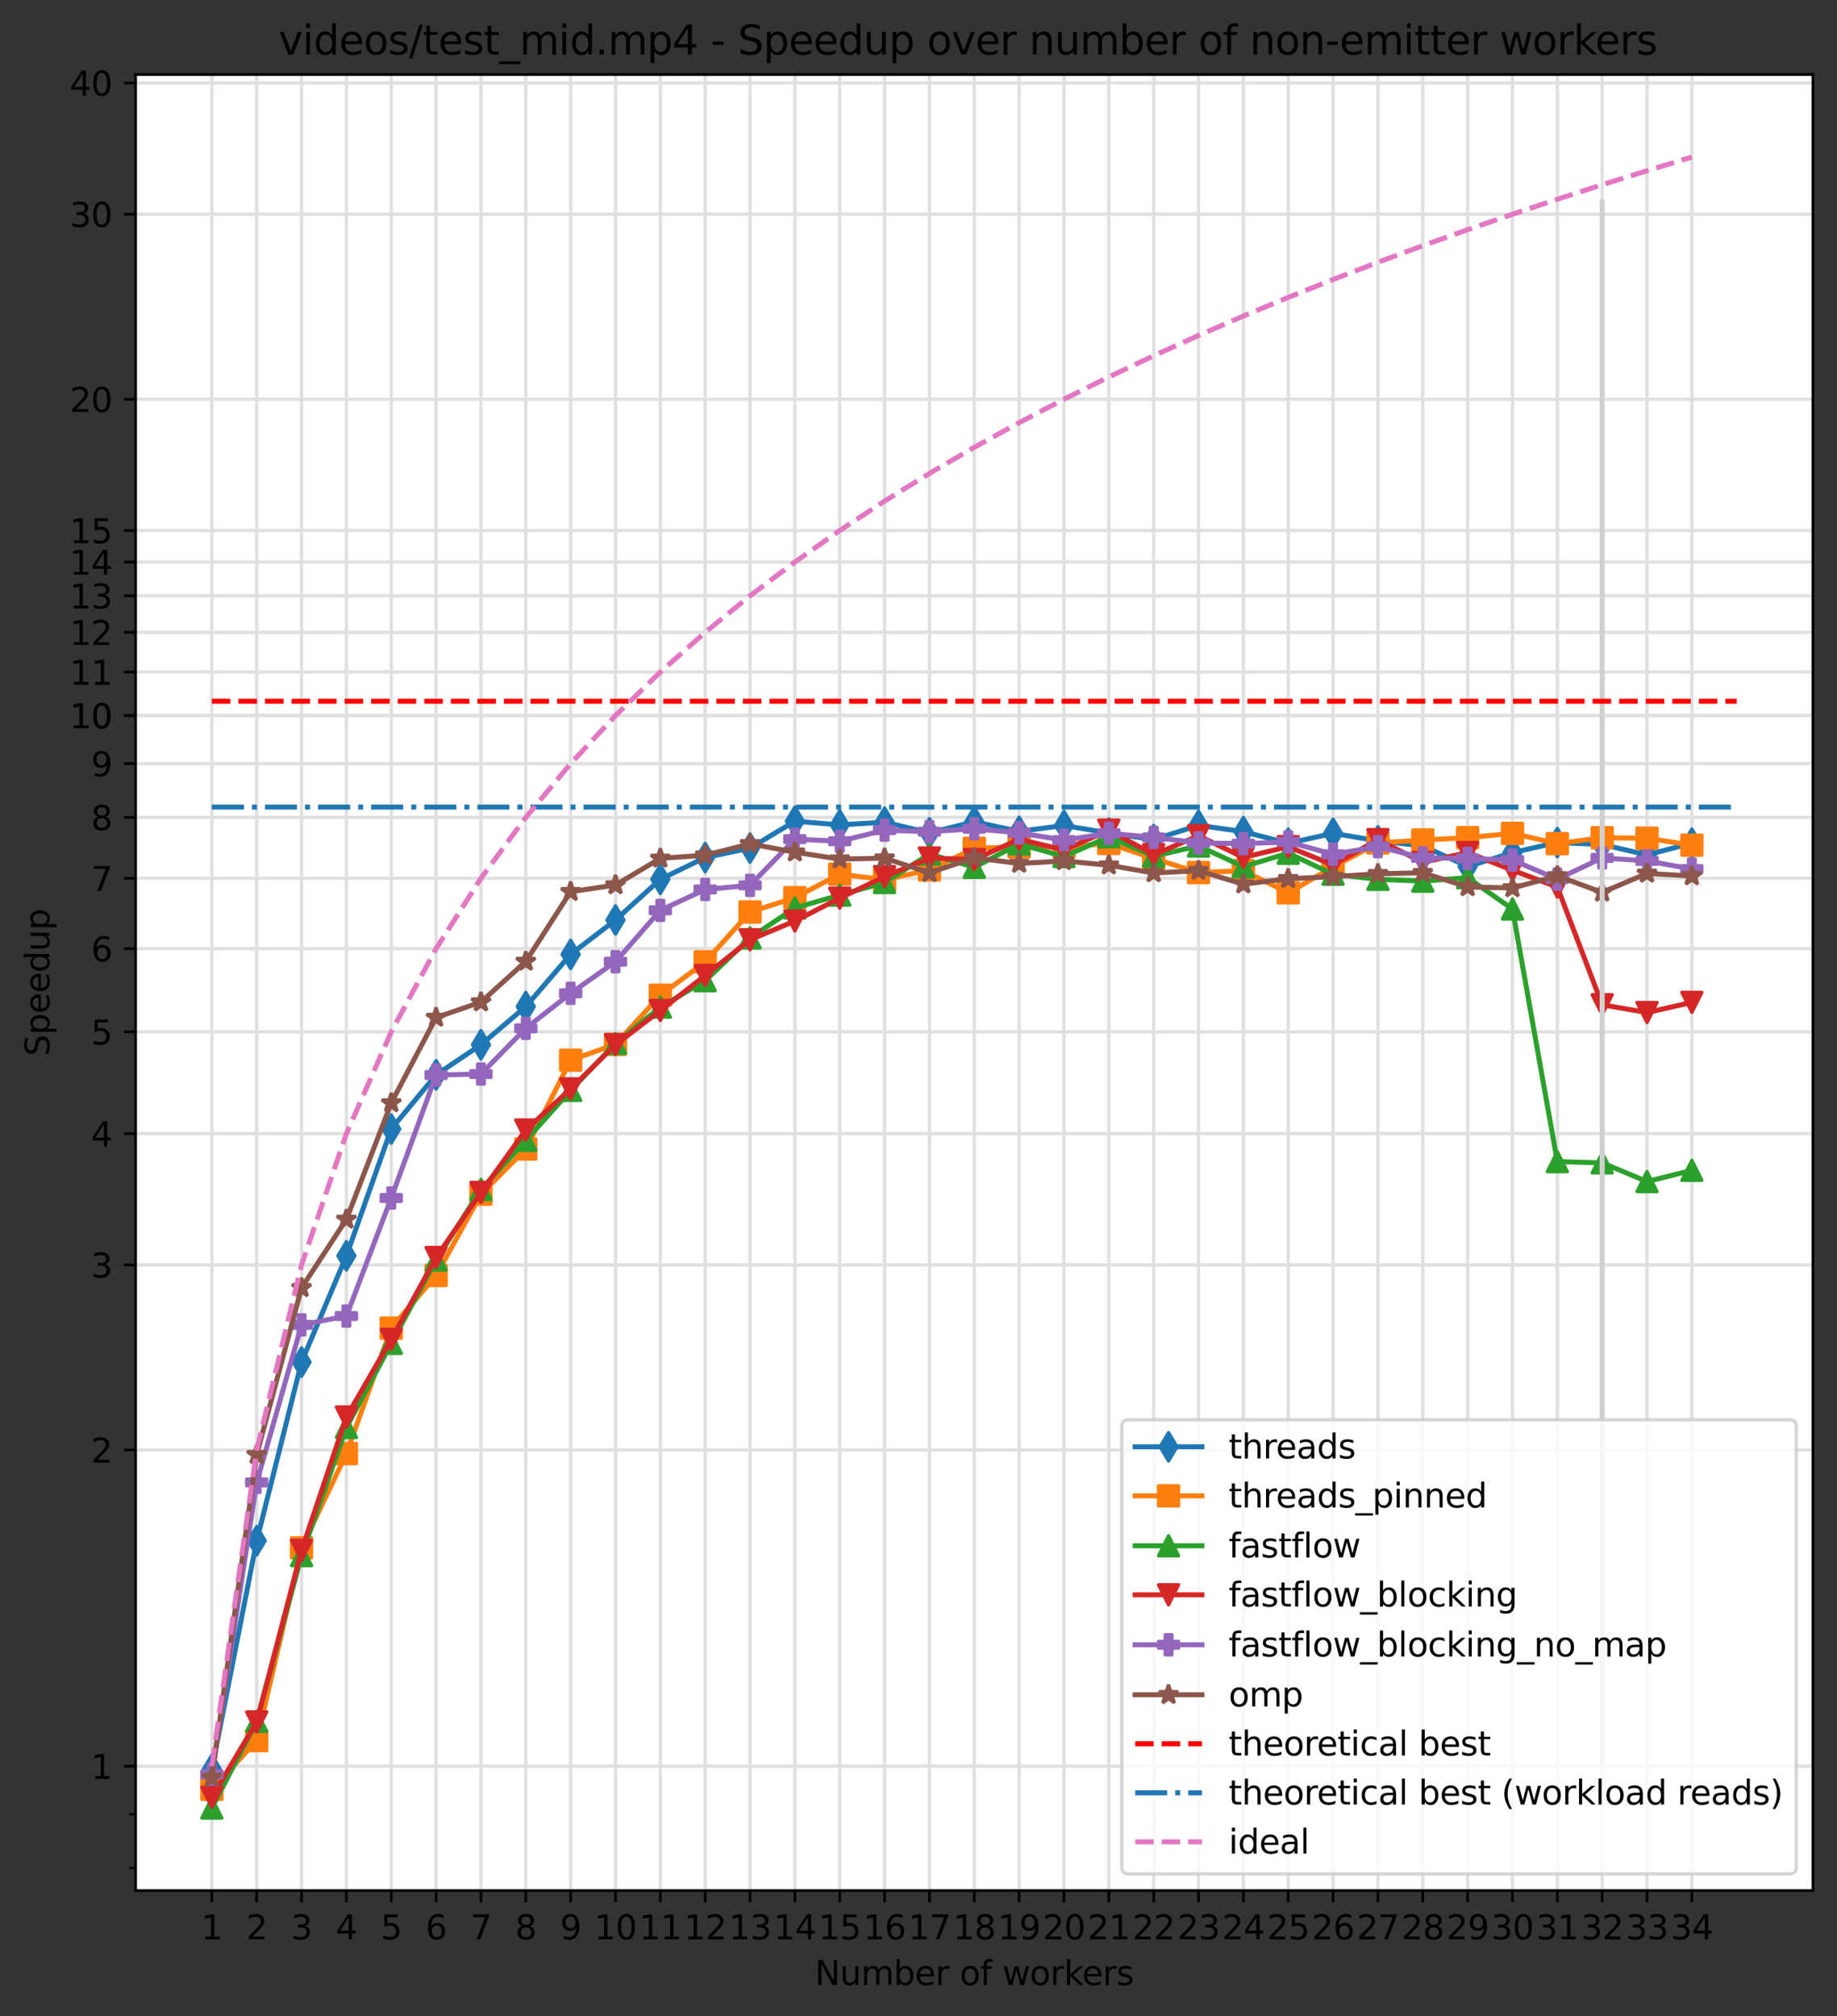 <?xml version="1.0" encoding="utf-8" standalone="no"?>
<!DOCTYPE svg PUBLIC "-//W3C//DTD SVG 1.1//EN"
  "http://www.w3.org/Graphics/SVG/1.1/DTD/svg11.dtd">
<svg xmlns:xlink="http://www.w3.org/1999/xlink" width="550.003pt" height="603.474pt" viewBox="0 0 550.003 603.474" xmlns="http://www.w3.org/2000/svg" version="1.1">
 <rect x="0" y="0" width="550.003" height="603.474" fill="#333333" stroke="none"/>
 <defs>
  <style type="text/css">*{stroke-linejoin: round; stroke-linecap: butt}</style>
 </defs>
 <g id="figure_1">
  <g id="patch_1">
   <path d="M 0 603.474 
L 550.003 603.474 
L 550.003 0 
L 0 0 
L 0 603.474 
z
" style="fill: none"/>
  </g>
  <g id="axes_1">
   <g id="patch_2">
    <path d="M 40.603 565.918 
L 542.803 565.918 
L 542.803 22.318 
L 40.603 22.318 
z
" style="fill: #ffffff"/>
   </g>
   <g id="matplotlib.axis_1">
    <g id="xtick_1">
     <g id="line2d_1">
      <path d="M 63.43 565.918 
L 63.43 22.318 
" clip-path="url(#p5c1ee4dc71)" style="fill: none; stroke: #e0e0e0; stroke-linecap: square"/>
     </g>
     <g id="line2d_2">
      <defs>
       <path id="m40e5ddfa96" d="M 0 0 
L 0 3.5 
" style="stroke: #000000; stroke-width: 0.8"/>
      </defs>
      <g>
       <use xlink:href="#m40e5ddfa96" x="63.43" y="565.918" style="stroke: #000000; stroke-width: 0.8"/>
      </g>
     </g>
     <g id="text_1">
      <!-- 1 -->
      <g transform="translate(60.249 580.517)scale(0.1 -0.1)">
       <defs>
        <path id="DejaVuSans-31" d="M 794 531 
L 1825 531 
L 1825 4091 
L 703 3866 
L 703 4441 
L 1819 4666 
L 2450 4666 
L 2450 531 
L 3481 531 
L 3481 0 
L 794 0 
L 794 531 
z
" transform="scale(0.016)"/>
       </defs>
       <use xlink:href="#DejaVuSans-31"/>
      </g>
     </g>
    </g>
    <g id="xtick_2">
     <g id="line2d_3">
      <path d="M 76.858 565.918 
L 76.858 22.318 
" clip-path="url(#p5c1ee4dc71)" style="fill: none; stroke: #e0e0e0; stroke-linecap: square"/>
     </g>
     <g id="line2d_4">
      <g>
       <use xlink:href="#m40e5ddfa96" x="76.858" y="565.918" style="stroke: #000000; stroke-width: 0.8"/>
      </g>
     </g>
     <g id="text_2">
      <!-- 2 -->
      <g transform="translate(73.677 580.517)scale(0.1 -0.1)">
       <defs>
        <path id="DejaVuSans-32" d="M 1228 531 
L 3431 531 
L 3431 0 
L 469 0 
L 469 531 
Q 828 903 1448 1529 
Q 2069 2156 2228 2338 
Q 2531 2678 2651 2914 
Q 2772 3150 2772 3378 
Q 2772 3750 2511 3984 
Q 2250 4219 1831 4219 
Q 1534 4219 1204 4116 
Q 875 4013 500 3803 
L 500 4441 
Q 881 4594 1212 4672 
Q 1544 4750 1819 4750 
Q 2544 4750 2975 4387 
Q 3406 4025 3406 3419 
Q 3406 3131 3298 2873 
Q 3191 2616 2906 2266 
Q 2828 2175 2409 1742 
Q 1991 1309 1228 531 
z
" transform="scale(0.016)"/>
       </defs>
       <use xlink:href="#DejaVuSans-32"/>
      </g>
     </g>
    </g>
    <g id="xtick_3">
     <g id="line2d_5">
      <path d="M 90.286 565.918 
L 90.286 22.318 
" clip-path="url(#p5c1ee4dc71)" style="fill: none; stroke: #e0e0e0; stroke-linecap: square"/>
     </g>
     <g id="line2d_6">
      <g>
       <use xlink:href="#m40e5ddfa96" x="90.286" y="565.918" style="stroke: #000000; stroke-width: 0.8"/>
      </g>
     </g>
     <g id="text_3">
      <!-- 3 -->
      <g transform="translate(87.105 580.517)scale(0.1 -0.1)">
       <defs>
        <path id="DejaVuSans-33" d="M 2597 2516 
Q 3050 2419 3304 2112 
Q 3559 1806 3559 1356 
Q 3559 666 3084 287 
Q 2609 -91 1734 -91 
Q 1441 -91 1130 -33 
Q 819 25 488 141 
L 488 750 
Q 750 597 1062 519 
Q 1375 441 1716 441 
Q 2309 441 2620 675 
Q 2931 909 2931 1356 
Q 2931 1769 2642 2001 
Q 2353 2234 1838 2234 
L 1294 2234 
L 1294 2753 
L 1863 2753 
Q 2328 2753 2575 2939 
Q 2822 3125 2822 3475 
Q 2822 3834 2567 4026 
Q 2313 4219 1838 4219 
Q 1578 4219 1281 4162 
Q 984 4106 628 3988 
L 628 4550 
Q 988 4650 1302 4700 
Q 1616 4750 1894 4750 
Q 2613 4750 3031 4423 
Q 3450 4097 3450 3541 
Q 3450 3153 3228 2886 
Q 3006 2619 2597 2516 
z
" transform="scale(0.016)"/>
       </defs>
       <use xlink:href="#DejaVuSans-33"/>
      </g>
     </g>
    </g>
    <g id="xtick_4">
     <g id="line2d_7">
      <path d="M 103.714 565.918 
L 103.714 22.318 
" clip-path="url(#p5c1ee4dc71)" style="fill: none; stroke: #e0e0e0; stroke-linecap: square"/>
     </g>
     <g id="line2d_8">
      <g>
       <use xlink:href="#m40e5ddfa96" x="103.714" y="565.918" style="stroke: #000000; stroke-width: 0.8"/>
      </g>
     </g>
     <g id="text_4">
      <!-- 4 -->
      <g transform="translate(100.533 580.517)scale(0.1 -0.1)">
       <defs>
        <path id="DejaVuSans-34" d="M 2419 4116 
L 825 1625 
L 2419 1625 
L 2419 4116 
z
M 2253 4666 
L 3047 4666 
L 3047 1625 
L 3713 1625 
L 3713 1100 
L 3047 1100 
L 3047 0 
L 2419 0 
L 2419 1100 
L 313 1100 
L 313 1709 
L 2253 4666 
z
" transform="scale(0.016)"/>
       </defs>
       <use xlink:href="#DejaVuSans-34"/>
      </g>
     </g>
    </g>
    <g id="xtick_5">
     <g id="line2d_9">
      <path d="M 117.142 565.918 
L 117.142 22.318 
" clip-path="url(#p5c1ee4dc71)" style="fill: none; stroke: #e0e0e0; stroke-linecap: square"/>
     </g>
     <g id="line2d_10">
      <g>
       <use xlink:href="#m40e5ddfa96" x="117.142" y="565.918" style="stroke: #000000; stroke-width: 0.8"/>
      </g>
     </g>
     <g id="text_5">
      <!-- 5 -->
      <g transform="translate(113.96 580.517)scale(0.1 -0.1)">
       <defs>
        <path id="DejaVuSans-35" d="M 691 4666 
L 3169 4666 
L 3169 4134 
L 1269 4134 
L 1269 2991 
Q 1406 3038 1543 3061 
Q 1681 3084 1819 3084 
Q 2600 3084 3056 2656 
Q 3513 2228 3513 1497 
Q 3513 744 3044 326 
Q 2575 -91 1722 -91 
Q 1428 -91 1123 -41 
Q 819 9 494 109 
L 494 744 
Q 775 591 1075 516 
Q 1375 441 1709 441 
Q 2250 441 2565 725 
Q 2881 1009 2881 1497 
Q 2881 1984 2565 2268 
Q 2250 2553 1709 2553 
Q 1456 2553 1204 2497 
Q 953 2441 691 2322 
L 691 4666 
z
" transform="scale(0.016)"/>
       </defs>
       <use xlink:href="#DejaVuSans-35"/>
      </g>
     </g>
    </g>
    <g id="xtick_6">
     <g id="line2d_11">
      <path d="M 130.569 565.918 
L 130.569 22.318 
" clip-path="url(#p5c1ee4dc71)" style="fill: none; stroke: #e0e0e0; stroke-linecap: square"/>
     </g>
     <g id="line2d_12">
      <g>
       <use xlink:href="#m40e5ddfa96" x="130.569" y="565.918" style="stroke: #000000; stroke-width: 0.8"/>
      </g>
     </g>
     <g id="text_6">
      <!-- 6 -->
      <g transform="translate(127.388 580.517)scale(0.1 -0.1)">
       <defs>
        <path id="DejaVuSans-36" d="M 2113 2584 
Q 1688 2584 1439 2293 
Q 1191 2003 1191 1497 
Q 1191 994 1439 701 
Q 1688 409 2113 409 
Q 2538 409 2786 701 
Q 3034 994 3034 1497 
Q 3034 2003 2786 2293 
Q 2538 2584 2113 2584 
z
M 3366 4563 
L 3366 3988 
Q 3128 4100 2886 4159 
Q 2644 4219 2406 4219 
Q 1781 4219 1451 3797 
Q 1122 3375 1075 2522 
Q 1259 2794 1537 2939 
Q 1816 3084 2150 3084 
Q 2853 3084 3261 2657 
Q 3669 2231 3669 1497 
Q 3669 778 3244 343 
Q 2819 -91 2113 -91 
Q 1303 -91 875 529 
Q 447 1150 447 2328 
Q 447 3434 972 4092 
Q 1497 4750 2381 4750 
Q 2619 4750 2861 4703 
Q 3103 4656 3366 4563 
z
" transform="scale(0.016)"/>
       </defs>
       <use xlink:href="#DejaVuSans-36"/>
      </g>
     </g>
    </g>
    <g id="xtick_7">
     <g id="line2d_13">
      <path d="M 143.997 565.918 
L 143.997 22.318 
" clip-path="url(#p5c1ee4dc71)" style="fill: none; stroke: #e0e0e0; stroke-linecap: square"/>
     </g>
     <g id="line2d_14">
      <g>
       <use xlink:href="#m40e5ddfa96" x="143.997" y="565.918" style="stroke: #000000; stroke-width: 0.8"/>
      </g>
     </g>
     <g id="text_7">
      <!-- 7 -->
      <g transform="translate(140.816 580.517)scale(0.1 -0.1)">
       <defs>
        <path id="DejaVuSans-37" d="M 525 4666 
L 3525 4666 
L 3525 4397 
L 1831 0 
L 1172 0 
L 2766 4134 
L 525 4134 
L 525 4666 
z
" transform="scale(0.016)"/>
       </defs>
       <use xlink:href="#DejaVuSans-37"/>
      </g>
     </g>
    </g>
    <g id="xtick_8">
     <g id="line2d_15">
      <path d="M 157.425 565.918 
L 157.425 22.318 
" clip-path="url(#p5c1ee4dc71)" style="fill: none; stroke: #e0e0e0; stroke-linecap: square"/>
     </g>
     <g id="line2d_16">
      <g>
       <use xlink:href="#m40e5ddfa96" x="157.425" y="565.918" style="stroke: #000000; stroke-width: 0.8"/>
      </g>
     </g>
     <g id="text_8">
      <!-- 8 -->
      <g transform="translate(154.244 580.517)scale(0.1 -0.1)">
       <defs>
        <path id="DejaVuSans-38" d="M 2034 2216 
Q 1584 2216 1326 1975 
Q 1069 1734 1069 1313 
Q 1069 891 1326 650 
Q 1584 409 2034 409 
Q 2484 409 2743 651 
Q 3003 894 3003 1313 
Q 3003 1734 2745 1975 
Q 2488 2216 2034 2216 
z
M 1403 2484 
Q 997 2584 770 2862 
Q 544 3141 544 3541 
Q 544 4100 942 4425 
Q 1341 4750 2034 4750 
Q 2731 4750 3128 4425 
Q 3525 4100 3525 3541 
Q 3525 3141 3298 2862 
Q 3072 2584 2669 2484 
Q 3125 2378 3379 2068 
Q 3634 1759 3634 1313 
Q 3634 634 3220 271 
Q 2806 -91 2034 -91 
Q 1263 -91 848 271 
Q 434 634 434 1313 
Q 434 1759 690 2068 
Q 947 2378 1403 2484 
z
M 1172 3481 
Q 1172 3119 1398 2916 
Q 1625 2713 2034 2713 
Q 2441 2713 2670 2916 
Q 2900 3119 2900 3481 
Q 2900 3844 2670 4047 
Q 2441 4250 2034 4250 
Q 1625 4250 1398 4047 
Q 1172 3844 1172 3481 
z
" transform="scale(0.016)"/>
       </defs>
       <use xlink:href="#DejaVuSans-38"/>
      </g>
     </g>
    </g>
    <g id="xtick_9">
     <g id="line2d_17">
      <path d="M 170.853 565.918 
L 170.853 22.318 
" clip-path="url(#p5c1ee4dc71)" style="fill: none; stroke: #e0e0e0; stroke-linecap: square"/>
     </g>
     <g id="line2d_18">
      <g>
       <use xlink:href="#m40e5ddfa96" x="170.853" y="565.918" style="stroke: #000000; stroke-width: 0.8"/>
      </g>
     </g>
     <g id="text_9">
      <!-- 9 -->
      <g transform="translate(167.672 580.517)scale(0.1 -0.1)">
       <defs>
        <path id="DejaVuSans-39" d="M 703 97 
L 703 672 
Q 941 559 1184 500 
Q 1428 441 1663 441 
Q 2288 441 2617 861 
Q 2947 1281 2994 2138 
Q 2813 1869 2534 1725 
Q 2256 1581 1919 1581 
Q 1219 1581 811 2004 
Q 403 2428 403 3163 
Q 403 3881 828 4315 
Q 1253 4750 1959 4750 
Q 2769 4750 3195 4129 
Q 3622 3509 3622 2328 
Q 3622 1225 3098 567 
Q 2575 -91 1691 -91 
Q 1453 -91 1209 -44 
Q 966 3 703 97 
z
M 1959 2075 
Q 2384 2075 2632 2365 
Q 2881 2656 2881 3163 
Q 2881 3666 2632 3958 
Q 2384 4250 1959 4250 
Q 1534 4250 1286 3958 
Q 1038 3666 1038 3163 
Q 1038 2656 1286 2365 
Q 1534 2075 1959 2075 
z
" transform="scale(0.016)"/>
       </defs>
       <use xlink:href="#DejaVuSans-39"/>
      </g>
     </g>
    </g>
    <g id="xtick_10">
     <g id="line2d_19">
      <path d="M 184.281 565.918 
L 184.281 22.318 
" clip-path="url(#p5c1ee4dc71)" style="fill: none; stroke: #e0e0e0; stroke-linecap: square"/>
     </g>
     <g id="line2d_20">
      <g>
       <use xlink:href="#m40e5ddfa96" x="184.281" y="565.918" style="stroke: #000000; stroke-width: 0.8"/>
      </g>
     </g>
     <g id="text_10">
      <!-- 10 -->
      <g transform="translate(177.918 580.517)scale(0.1 -0.1)">
       <defs>
        <path id="DejaVuSans-30" d="M 2034 4250 
Q 1547 4250 1301 3770 
Q 1056 3291 1056 2328 
Q 1056 1369 1301 889 
Q 1547 409 2034 409 
Q 2525 409 2770 889 
Q 3016 1369 3016 2328 
Q 3016 3291 2770 3770 
Q 2525 4250 2034 4250 
z
M 2034 4750 
Q 2819 4750 3233 4129 
Q 3647 3509 3647 2328 
Q 3647 1150 3233 529 
Q 2819 -91 2034 -91 
Q 1250 -91 836 529 
Q 422 1150 422 2328 
Q 422 3509 836 4129 
Q 1250 4750 2034 4750 
z
" transform="scale(0.016)"/>
       </defs>
       <use xlink:href="#DejaVuSans-31"/>
       <use xlink:href="#DejaVuSans-30" x="63.623"/>
      </g>
     </g>
    </g>
    <g id="xtick_11">
     <g id="line2d_21">
      <path d="M 197.708 565.918 
L 197.708 22.318 
" clip-path="url(#p5c1ee4dc71)" style="fill: none; stroke: #e0e0e0; stroke-linecap: square"/>
     </g>
     <g id="line2d_22">
      <g>
       <use xlink:href="#m40e5ddfa96" x="197.708" y="565.918" style="stroke: #000000; stroke-width: 0.8"/>
      </g>
     </g>
     <g id="text_11">
      <!-- 11 -->
      <g transform="translate(191.346 580.517)scale(0.1 -0.1)">
       <use xlink:href="#DejaVuSans-31"/>
       <use xlink:href="#DejaVuSans-31" x="63.623"/>
      </g>
     </g>
    </g>
    <g id="xtick_12">
     <g id="line2d_23">
      <path d="M 211.136 565.918 
L 211.136 22.318 
" clip-path="url(#p5c1ee4dc71)" style="fill: none; stroke: #e0e0e0; stroke-linecap: square"/>
     </g>
     <g id="line2d_24">
      <g>
       <use xlink:href="#m40e5ddfa96" x="211.136" y="565.918" style="stroke: #000000; stroke-width: 0.8"/>
      </g>
     </g>
     <g id="text_12">
      <!-- 12 -->
      <g transform="translate(204.774 580.517)scale(0.1 -0.1)">
       <use xlink:href="#DejaVuSans-31"/>
       <use xlink:href="#DejaVuSans-32" x="63.623"/>
      </g>
     </g>
    </g>
    <g id="xtick_13">
     <g id="line2d_25">
      <path d="M 224.564 565.918 
L 224.564 22.318 
" clip-path="url(#p5c1ee4dc71)" style="fill: none; stroke: #e0e0e0; stroke-linecap: square"/>
     </g>
     <g id="line2d_26">
      <g>
       <use xlink:href="#m40e5ddfa96" x="224.564" y="565.918" style="stroke: #000000; stroke-width: 0.8"/>
      </g>
     </g>
     <g id="text_13">
      <!-- 13 -->
      <g transform="translate(218.202 580.517)scale(0.1 -0.1)">
       <use xlink:href="#DejaVuSans-31"/>
       <use xlink:href="#DejaVuSans-33" x="63.623"/>
      </g>
     </g>
    </g>
    <g id="xtick_14">
     <g id="line2d_27">
      <path d="M 237.992 565.918 
L 237.992 22.318 
" clip-path="url(#p5c1ee4dc71)" style="fill: none; stroke: #e0e0e0; stroke-linecap: square"/>
     </g>
     <g id="line2d_28">
      <g>
       <use xlink:href="#m40e5ddfa96" x="237.992" y="565.918" style="stroke: #000000; stroke-width: 0.8"/>
      </g>
     </g>
     <g id="text_14">
      <!-- 14 -->
      <g transform="translate(231.629 580.517)scale(0.1 -0.1)">
       <use xlink:href="#DejaVuSans-31"/>
       <use xlink:href="#DejaVuSans-34" x="63.623"/>
      </g>
     </g>
    </g>
    <g id="xtick_15">
     <g id="line2d_29">
      <path d="M 251.42 565.918 
L 251.42 22.318 
" clip-path="url(#p5c1ee4dc71)" style="fill: none; stroke: #e0e0e0; stroke-linecap: square"/>
     </g>
     <g id="line2d_30">
      <g>
       <use xlink:href="#m40e5ddfa96" x="251.42" y="565.918" style="stroke: #000000; stroke-width: 0.8"/>
      </g>
     </g>
     <g id="text_15">
      <!-- 15 -->
      <g transform="translate(245.057 580.517)scale(0.1 -0.1)">
       <use xlink:href="#DejaVuSans-31"/>
       <use xlink:href="#DejaVuSans-35" x="63.623"/>
      </g>
     </g>
    </g>
    <g id="xtick_16">
     <g id="line2d_31">
      <path d="M 264.848 565.918 
L 264.848 22.318 
" clip-path="url(#p5c1ee4dc71)" style="fill: none; stroke: #e0e0e0; stroke-linecap: square"/>
     </g>
     <g id="line2d_32">
      <g>
       <use xlink:href="#m40e5ddfa96" x="264.848" y="565.918" style="stroke: #000000; stroke-width: 0.8"/>
      </g>
     </g>
     <g id="text_16">
      <!-- 16 -->
      <g transform="translate(258.485 580.517)scale(0.1 -0.1)">
       <use xlink:href="#DejaVuSans-31"/>
       <use xlink:href="#DejaVuSans-36" x="63.623"/>
      </g>
     </g>
    </g>
    <g id="xtick_17">
     <g id="line2d_33">
      <path d="M 278.275 565.918 
L 278.275 22.318 
" clip-path="url(#p5c1ee4dc71)" style="fill: none; stroke: #e0e0e0; stroke-linecap: square"/>
     </g>
     <g id="line2d_34">
      <g>
       <use xlink:href="#m40e5ddfa96" x="278.275" y="565.918" style="stroke: #000000; stroke-width: 0.8"/>
      </g>
     </g>
     <g id="text_17">
      <!-- 17 -->
      <g transform="translate(271.913 580.517)scale(0.1 -0.1)">
       <use xlink:href="#DejaVuSans-31"/>
       <use xlink:href="#DejaVuSans-37" x="63.623"/>
      </g>
     </g>
    </g>
    <g id="xtick_18">
     <g id="line2d_35">
      <path d="M 291.703 565.918 
L 291.703 22.318 
" clip-path="url(#p5c1ee4dc71)" style="fill: none; stroke: #e0e0e0; stroke-linecap: square"/>
     </g>
     <g id="line2d_36">
      <g>
       <use xlink:href="#m40e5ddfa96" x="291.703" y="565.918" style="stroke: #000000; stroke-width: 0.8"/>
      </g>
     </g>
     <g id="text_18">
      <!-- 18 -->
      <g transform="translate(285.341 580.517)scale(0.1 -0.1)">
       <use xlink:href="#DejaVuSans-31"/>
       <use xlink:href="#DejaVuSans-38" x="63.623"/>
      </g>
     </g>
    </g>
    <g id="xtick_19">
     <g id="line2d_37">
      <path d="M 305.131 565.918 
L 305.131 22.318 
" clip-path="url(#p5c1ee4dc71)" style="fill: none; stroke: #e0e0e0; stroke-linecap: square"/>
     </g>
     <g id="line2d_38">
      <g>
       <use xlink:href="#m40e5ddfa96" x="305.131" y="565.918" style="stroke: #000000; stroke-width: 0.8"/>
      </g>
     </g>
     <g id="text_19">
      <!-- 19 -->
      <g transform="translate(298.768 580.517)scale(0.1 -0.1)">
       <use xlink:href="#DejaVuSans-31"/>
       <use xlink:href="#DejaVuSans-39" x="63.623"/>
      </g>
     </g>
    </g>
    <g id="xtick_20">
     <g id="line2d_39">
      <path d="M 318.559 565.918 
L 318.559 22.318 
" clip-path="url(#p5c1ee4dc71)" style="fill: none; stroke: #e0e0e0; stroke-linecap: square"/>
     </g>
     <g id="line2d_40">
      <g>
       <use xlink:href="#m40e5ddfa96" x="318.559" y="565.918" style="stroke: #000000; stroke-width: 0.8"/>
      </g>
     </g>
     <g id="text_20">
      <!-- 20 -->
      <g transform="translate(312.196 580.517)scale(0.1 -0.1)">
       <use xlink:href="#DejaVuSans-32"/>
       <use xlink:href="#DejaVuSans-30" x="63.623"/>
      </g>
     </g>
    </g>
    <g id="xtick_21">
     <g id="line2d_41">
      <path d="M 331.987 565.918 
L 331.987 22.318 
" clip-path="url(#p5c1ee4dc71)" style="fill: none; stroke: #e0e0e0; stroke-linecap: square"/>
     </g>
     <g id="line2d_42">
      <g>
       <use xlink:href="#m40e5ddfa96" x="331.987" y="565.918" style="stroke: #000000; stroke-width: 0.8"/>
      </g>
     </g>
     <g id="text_21">
      <!-- 21 -->
      <g transform="translate(325.624 580.517)scale(0.1 -0.1)">
       <use xlink:href="#DejaVuSans-32"/>
       <use xlink:href="#DejaVuSans-31" x="63.623"/>
      </g>
     </g>
    </g>
    <g id="xtick_22">
     <g id="line2d_43">
      <path d="M 345.414 565.918 
L 345.414 22.318 
" clip-path="url(#p5c1ee4dc71)" style="fill: none; stroke: #e0e0e0; stroke-linecap: square"/>
     </g>
     <g id="line2d_44">
      <g>
       <use xlink:href="#m40e5ddfa96" x="345.414" y="565.918" style="stroke: #000000; stroke-width: 0.8"/>
      </g>
     </g>
     <g id="text_22">
      <!-- 22 -->
      <g transform="translate(339.052 580.517)scale(0.1 -0.1)">
       <use xlink:href="#DejaVuSans-32"/>
       <use xlink:href="#DejaVuSans-32" x="63.623"/>
      </g>
     </g>
    </g>
    <g id="xtick_23">
     <g id="line2d_45">
      <path d="M 358.842 565.918 
L 358.842 22.318 
" clip-path="url(#p5c1ee4dc71)" style="fill: none; stroke: #e0e0e0; stroke-linecap: square"/>
     </g>
     <g id="line2d_46">
      <g>
       <use xlink:href="#m40e5ddfa96" x="358.842" y="565.918" style="stroke: #000000; stroke-width: 0.8"/>
      </g>
     </g>
     <g id="text_23">
      <!-- 23 -->
      <g transform="translate(352.48 580.517)scale(0.1 -0.1)">
       <use xlink:href="#DejaVuSans-32"/>
       <use xlink:href="#DejaVuSans-33" x="63.623"/>
      </g>
     </g>
    </g>
    <g id="xtick_24">
     <g id="line2d_47">
      <path d="M 372.27 565.918 
L 372.27 22.318 
" clip-path="url(#p5c1ee4dc71)" style="fill: none; stroke: #e0e0e0; stroke-linecap: square"/>
     </g>
     <g id="line2d_48">
      <g>
       <use xlink:href="#m40e5ddfa96" x="372.27" y="565.918" style="stroke: #000000; stroke-width: 0.8"/>
      </g>
     </g>
     <g id="text_24">
      <!-- 24 -->
      <g transform="translate(365.907 580.517)scale(0.1 -0.1)">
       <use xlink:href="#DejaVuSans-32"/>
       <use xlink:href="#DejaVuSans-34" x="63.623"/>
      </g>
     </g>
    </g>
    <g id="xtick_25">
     <g id="line2d_49">
      <path d="M 385.698 565.918 
L 385.698 22.318 
" clip-path="url(#p5c1ee4dc71)" style="fill: none; stroke: #e0e0e0; stroke-linecap: square"/>
     </g>
     <g id="line2d_50">
      <g>
       <use xlink:href="#m40e5ddfa96" x="385.698" y="565.918" style="stroke: #000000; stroke-width: 0.8"/>
      </g>
     </g>
     <g id="text_25">
      <!-- 25 -->
      <g transform="translate(379.335 580.517)scale(0.1 -0.1)">
       <use xlink:href="#DejaVuSans-32"/>
       <use xlink:href="#DejaVuSans-35" x="63.623"/>
      </g>
     </g>
    </g>
    <g id="xtick_26">
     <g id="line2d_51">
      <path d="M 399.126 565.918 
L 399.126 22.318 
" clip-path="url(#p5c1ee4dc71)" style="fill: none; stroke: #e0e0e0; stroke-linecap: square"/>
     </g>
     <g id="line2d_52">
      <g>
       <use xlink:href="#m40e5ddfa96" x="399.126" y="565.918" style="stroke: #000000; stroke-width: 0.8"/>
      </g>
     </g>
     <g id="text_26">
      <!-- 26 -->
      <g transform="translate(392.763 580.517)scale(0.1 -0.1)">
       <use xlink:href="#DejaVuSans-32"/>
       <use xlink:href="#DejaVuSans-36" x="63.623"/>
      </g>
     </g>
    </g>
    <g id="xtick_27">
     <g id="line2d_53">
      <path d="M 412.553 565.918 
L 412.553 22.318 
" clip-path="url(#p5c1ee4dc71)" style="fill: none; stroke: #e0e0e0; stroke-linecap: square"/>
     </g>
     <g id="line2d_54">
      <g>
       <use xlink:href="#m40e5ddfa96" x="412.553" y="565.918" style="stroke: #000000; stroke-width: 0.8"/>
      </g>
     </g>
     <g id="text_27">
      <!-- 27 -->
      <g transform="translate(406.191 580.517)scale(0.1 -0.1)">
       <use xlink:href="#DejaVuSans-32"/>
       <use xlink:href="#DejaVuSans-37" x="63.623"/>
      </g>
     </g>
    </g>
    <g id="xtick_28">
     <g id="line2d_55">
      <path d="M 425.981 565.918 
L 425.981 22.318 
" clip-path="url(#p5c1ee4dc71)" style="fill: none; stroke: #e0e0e0; stroke-linecap: square"/>
     </g>
     <g id="line2d_56">
      <g>
       <use xlink:href="#m40e5ddfa96" x="425.981" y="565.918" style="stroke: #000000; stroke-width: 0.8"/>
      </g>
     </g>
     <g id="text_28">
      <!-- 28 -->
      <g transform="translate(419.619 580.517)scale(0.1 -0.1)">
       <use xlink:href="#DejaVuSans-32"/>
       <use xlink:href="#DejaVuSans-38" x="63.623"/>
      </g>
     </g>
    </g>
    <g id="xtick_29">
     <g id="line2d_57">
      <path d="M 439.409 565.918 
L 439.409 22.318 
" clip-path="url(#p5c1ee4dc71)" style="fill: none; stroke: #e0e0e0; stroke-linecap: square"/>
     </g>
     <g id="line2d_58">
      <g>
       <use xlink:href="#m40e5ddfa96" x="439.409" y="565.918" style="stroke: #000000; stroke-width: 0.8"/>
      </g>
     </g>
     <g id="text_29">
      <!-- 29 -->
      <g transform="translate(433.047 580.517)scale(0.1 -0.1)">
       <use xlink:href="#DejaVuSans-32"/>
       <use xlink:href="#DejaVuSans-39" x="63.623"/>
      </g>
     </g>
    </g>
    <g id="xtick_30">
     <g id="line2d_59">
      <path d="M 452.837 565.918 
L 452.837 22.318 
" clip-path="url(#p5c1ee4dc71)" style="fill: none; stroke: #e0e0e0; stroke-linecap: square"/>
     </g>
     <g id="line2d_60">
      <g>
       <use xlink:href="#m40e5ddfa96" x="452.837" y="565.918" style="stroke: #000000; stroke-width: 0.8"/>
      </g>
     </g>
     <g id="text_30">
      <!-- 30 -->
      <g transform="translate(446.474 580.517)scale(0.1 -0.1)">
       <use xlink:href="#DejaVuSans-33"/>
       <use xlink:href="#DejaVuSans-30" x="63.623"/>
      </g>
     </g>
    </g>
    <g id="xtick_31">
     <g id="line2d_61">
      <path d="M 466.265 565.918 
L 466.265 22.318 
" clip-path="url(#p5c1ee4dc71)" style="fill: none; stroke: #e0e0e0; stroke-linecap: square"/>
     </g>
     <g id="line2d_62">
      <g>
       <use xlink:href="#m40e5ddfa96" x="466.265" y="565.918" style="stroke: #000000; stroke-width: 0.8"/>
      </g>
     </g>
     <g id="text_31">
      <!-- 31 -->
      <g transform="translate(459.902 580.517)scale(0.1 -0.1)">
       <use xlink:href="#DejaVuSans-33"/>
       <use xlink:href="#DejaVuSans-31" x="63.623"/>
      </g>
     </g>
    </g>
    <g id="xtick_32">
     <g id="line2d_63">
      <path d="M 479.692 565.918 
L 479.692 22.318 
" clip-path="url(#p5c1ee4dc71)" style="fill: none; stroke: #e0e0e0; stroke-linecap: square"/>
     </g>
     <g id="line2d_64">
      <g>
       <use xlink:href="#m40e5ddfa96" x="479.692" y="565.918" style="stroke: #000000; stroke-width: 0.8"/>
      </g>
     </g>
     <g id="text_32">
      <!-- 32 -->
      <g transform="translate(473.33 580.517)scale(0.1 -0.1)">
       <use xlink:href="#DejaVuSans-33"/>
       <use xlink:href="#DejaVuSans-32" x="63.623"/>
      </g>
     </g>
    </g>
    <g id="xtick_33">
     <g id="line2d_65">
      <path d="M 493.12 565.918 
L 493.12 22.318 
" clip-path="url(#p5c1ee4dc71)" style="fill: none; stroke: #e0e0e0; stroke-linecap: square"/>
     </g>
     <g id="line2d_66">
      <g>
       <use xlink:href="#m40e5ddfa96" x="493.12" y="565.918" style="stroke: #000000; stroke-width: 0.8"/>
      </g>
     </g>
     <g id="text_33">
      <!-- 33 -->
      <g transform="translate(486.758 580.517)scale(0.1 -0.1)">
       <use xlink:href="#DejaVuSans-33"/>
       <use xlink:href="#DejaVuSans-33" x="63.623"/>
      </g>
     </g>
    </g>
    <g id="xtick_34">
     <g id="line2d_67">
      <path d="M 506.548 565.918 
L 506.548 22.318 
" clip-path="url(#p5c1ee4dc71)" style="fill: none; stroke: #e0e0e0; stroke-linecap: square"/>
     </g>
     <g id="line2d_68">
      <g>
       <use xlink:href="#m40e5ddfa96" x="506.548" y="565.918" style="stroke: #000000; stroke-width: 0.8"/>
      </g>
     </g>
     <g id="text_34">
      <!-- 34 -->
      <g transform="translate(500.186 580.517)scale(0.1 -0.1)">
       <use xlink:href="#DejaVuSans-33"/>
       <use xlink:href="#DejaVuSans-34" x="63.623"/>
      </g>
     </g>
    </g>
    <g id="text_35">
     <!-- Number of workers -->
     <g transform="translate(243.965 594.195)scale(0.1 -0.1)">
      <defs>
       <path id="DejaVuSans-4e" d="M 628 4666 
L 1478 4666 
L 3547 763 
L 3547 4666 
L 4159 4666 
L 4159 0 
L 3309 0 
L 1241 3903 
L 1241 0 
L 628 0 
L 628 4666 
z
" transform="scale(0.016)"/>
       <path id="DejaVuSans-75" d="M 544 1381 
L 544 3500 
L 1119 3500 
L 1119 1403 
Q 1119 906 1312 657 
Q 1506 409 1894 409 
Q 2359 409 2629 706 
Q 2900 1003 2900 1516 
L 2900 3500 
L 3475 3500 
L 3475 0 
L 2900 0 
L 2900 538 
Q 2691 219 2414 64 
Q 2138 -91 1772 -91 
Q 1169 -91 856 284 
Q 544 659 544 1381 
z
M 1991 3584 
L 1991 3584 
z
" transform="scale(0.016)"/>
       <path id="DejaVuSans-6d" d="M 3328 2828 
Q 3544 3216 3844 3400 
Q 4144 3584 4550 3584 
Q 5097 3584 5394 3201 
Q 5691 2819 5691 2113 
L 5691 0 
L 5113 0 
L 5113 2094 
Q 5113 2597 4934 2840 
Q 4756 3084 4391 3084 
Q 3944 3084 3684 2787 
Q 3425 2491 3425 1978 
L 3425 0 
L 2847 0 
L 2847 2094 
Q 2847 2600 2669 2842 
Q 2491 3084 2119 3084 
Q 1678 3084 1418 2786 
Q 1159 2488 1159 1978 
L 1159 0 
L 581 0 
L 581 3500 
L 1159 3500 
L 1159 2956 
Q 1356 3278 1631 3431 
Q 1906 3584 2284 3584 
Q 2666 3584 2933 3390 
Q 3200 3197 3328 2828 
z
" transform="scale(0.016)"/>
       <path id="DejaVuSans-62" d="M 3116 1747 
Q 3116 2381 2855 2742 
Q 2594 3103 2138 3103 
Q 1681 3103 1420 2742 
Q 1159 2381 1159 1747 
Q 1159 1113 1420 752 
Q 1681 391 2138 391 
Q 2594 391 2855 752 
Q 3116 1113 3116 1747 
z
M 1159 2969 
Q 1341 3281 1617 3432 
Q 1894 3584 2278 3584 
Q 2916 3584 3314 3078 
Q 3713 2572 3713 1747 
Q 3713 922 3314 415 
Q 2916 -91 2278 -91 
Q 1894 -91 1617 61 
Q 1341 213 1159 525 
L 1159 0 
L 581 0 
L 581 4863 
L 1159 4863 
L 1159 2969 
z
" transform="scale(0.016)"/>
       <path id="DejaVuSans-65" d="M 3597 1894 
L 3597 1613 
L 953 1613 
Q 991 1019 1311 708 
Q 1631 397 2203 397 
Q 2534 397 2845 478 
Q 3156 559 3463 722 
L 3463 178 
Q 3153 47 2828 -22 
Q 2503 -91 2169 -91 
Q 1331 -91 842 396 
Q 353 884 353 1716 
Q 353 2575 817 3079 
Q 1281 3584 2069 3584 
Q 2775 3584 3186 3129 
Q 3597 2675 3597 1894 
z
M 3022 2063 
Q 3016 2534 2758 2815 
Q 2500 3097 2075 3097 
Q 1594 3097 1305 2825 
Q 1016 2553 972 2059 
L 3022 2063 
z
" transform="scale(0.016)"/>
       <path id="DejaVuSans-72" d="M 2631 2963 
Q 2534 3019 2420 3045 
Q 2306 3072 2169 3072 
Q 1681 3072 1420 2755 
Q 1159 2438 1159 1844 
L 1159 0 
L 581 0 
L 581 3500 
L 1159 3500 
L 1159 2956 
Q 1341 3275 1631 3429 
Q 1922 3584 2338 3584 
Q 2397 3584 2469 3576 
Q 2541 3569 2628 3553 
L 2631 2963 
z
" transform="scale(0.016)"/>
       <path id="DejaVuSans-20" transform="scale(0.016)"/>
       <path id="DejaVuSans-6f" d="M 1959 3097 
Q 1497 3097 1228 2736 
Q 959 2375 959 1747 
Q 959 1119 1226 758 
Q 1494 397 1959 397 
Q 2419 397 2687 759 
Q 2956 1122 2956 1747 
Q 2956 2369 2687 2733 
Q 2419 3097 1959 3097 
z
M 1959 3584 
Q 2709 3584 3137 3096 
Q 3566 2609 3566 1747 
Q 3566 888 3137 398 
Q 2709 -91 1959 -91 
Q 1206 -91 779 398 
Q 353 888 353 1747 
Q 353 2609 779 3096 
Q 1206 3584 1959 3584 
z
" transform="scale(0.016)"/>
       <path id="DejaVuSans-66" d="M 2375 4863 
L 2375 4384 
L 1825 4384 
Q 1516 4384 1395 4259 
Q 1275 4134 1275 3809 
L 1275 3500 
L 2222 3500 
L 2222 3053 
L 1275 3053 
L 1275 0 
L 697 0 
L 697 3053 
L 147 3053 
L 147 3500 
L 697 3500 
L 697 3744 
Q 697 4328 969 4595 
Q 1241 4863 1831 4863 
L 2375 4863 
z
" transform="scale(0.016)"/>
       <path id="DejaVuSans-77" d="M 269 3500 
L 844 3500 
L 1563 769 
L 2278 3500 
L 2956 3500 
L 3675 769 
L 4391 3500 
L 4966 3500 
L 4050 0 
L 3372 0 
L 2619 2869 
L 1863 0 
L 1184 0 
L 269 3500 
z
" transform="scale(0.016)"/>
       <path id="DejaVuSans-6b" d="M 581 4863 
L 1159 4863 
L 1159 1991 
L 2875 3500 
L 3609 3500 
L 1753 1863 
L 3688 0 
L 2938 0 
L 1159 1709 
L 1159 0 
L 581 0 
L 581 4863 
z
" transform="scale(0.016)"/>
       <path id="DejaVuSans-73" d="M 2834 3397 
L 2834 2853 
Q 2591 2978 2328 3040 
Q 2066 3103 1784 3103 
Q 1356 3103 1142 2972 
Q 928 2841 928 2578 
Q 928 2378 1081 2264 
Q 1234 2150 1697 2047 
L 1894 2003 
Q 2506 1872 2764 1633 
Q 3022 1394 3022 966 
Q 3022 478 2636 193 
Q 2250 -91 1575 -91 
Q 1294 -91 989 -36 
Q 684 19 347 128 
L 347 722 
Q 666 556 975 473 
Q 1284 391 1588 391 
Q 1994 391 2212 530 
Q 2431 669 2431 922 
Q 2431 1156 2273 1281 
Q 2116 1406 1581 1522 
L 1381 1569 
Q 847 1681 609 1914 
Q 372 2147 372 2553 
Q 372 3047 722 3315 
Q 1072 3584 1716 3584 
Q 2034 3584 2315 3537 
Q 2597 3491 2834 3397 
z
" transform="scale(0.016)"/>
      </defs>
      <use xlink:href="#DejaVuSans-4e"/>
      <use xlink:href="#DejaVuSans-75" x="74.805"/>
      <use xlink:href="#DejaVuSans-6d" x="138.184"/>
      <use xlink:href="#DejaVuSans-62" x="235.596"/>
      <use xlink:href="#DejaVuSans-65" x="299.072"/>
      <use xlink:href="#DejaVuSans-72" x="360.596"/>
      <use xlink:href="#DejaVuSans-20" x="401.709"/>
      <use xlink:href="#DejaVuSans-6f" x="433.496"/>
      <use xlink:href="#DejaVuSans-66" x="494.678"/>
      <use xlink:href="#DejaVuSans-20" x="529.883"/>
      <use xlink:href="#DejaVuSans-77" x="561.67"/>
      <use xlink:href="#DejaVuSans-6f" x="643.457"/>
      <use xlink:href="#DejaVuSans-72" x="704.639"/>
      <use xlink:href="#DejaVuSans-6b" x="745.752"/>
      <use xlink:href="#DejaVuSans-65" x="800.037"/>
      <use xlink:href="#DejaVuSans-72" x="861.561"/>
      <use xlink:href="#DejaVuSans-73" x="902.674"/>
     </g>
    </g>
   </g>
   <g id="matplotlib.axis_2">
    <g id="ytick_1">
     <g id="line2d_69">
      <path d="M 40.603 528.698 
L 542.803 528.698 
" clip-path="url(#p5c1ee4dc71)" style="fill: none; stroke: #e0e0e0; stroke-linecap: square"/>
     </g>
     <g id="line2d_70">
      <defs>
       <path id="m96fe2431c6" d="M 0 0 
L -3.5 0 
" style="stroke: #000000; stroke-width: 0.8"/>
      </defs>
      <g>
       <use xlink:href="#m96fe2431c6" x="40.603" y="528.698" style="stroke: #000000; stroke-width: 0.8"/>
      </g>
     </g>
     <g id="text_36">
      <!-- 1 -->
      <g transform="translate(27.241 532.497)scale(0.1 -0.1)">
       <use xlink:href="#DejaVuSans-31"/>
      </g>
     </g>
    </g>
    <g id="ytick_2">
     <g id="line2d_71">
      <path d="M 40.603 434.02 
L 542.803 434.02 
" clip-path="url(#p5c1ee4dc71)" style="fill: none; stroke: #e0e0e0; stroke-linecap: square"/>
     </g>
     <g id="line2d_72">
      <g>
       <use xlink:href="#m96fe2431c6" x="40.603" y="434.02" style="stroke: #000000; stroke-width: 0.8"/>
      </g>
     </g>
     <g id="text_37">
      <!-- 2 -->
      <g transform="translate(27.241 437.819)scale(0.1 -0.1)">
       <use xlink:href="#DejaVuSans-32"/>
      </g>
     </g>
    </g>
    <g id="ytick_3">
     <g id="line2d_73">
      <path d="M 40.603 378.637 
L 542.803 378.637 
" clip-path="url(#p5c1ee4dc71)" style="fill: none; stroke: #e0e0e0; stroke-linecap: square"/>
     </g>
     <g id="line2d_74">
      <g>
       <use xlink:href="#m96fe2431c6" x="40.603" y="378.637" style="stroke: #000000; stroke-width: 0.8"/>
      </g>
     </g>
     <g id="text_38">
      <!-- 3 -->
      <g transform="translate(27.241 382.436)scale(0.1 -0.1)">
       <use xlink:href="#DejaVuSans-33"/>
      </g>
     </g>
    </g>
    <g id="ytick_4">
     <g id="line2d_75">
      <path d="M 40.603 339.342 
L 542.803 339.342 
" clip-path="url(#p5c1ee4dc71)" style="fill: none; stroke: #e0e0e0; stroke-linecap: square"/>
     </g>
     <g id="line2d_76">
      <g>
       <use xlink:href="#m96fe2431c6" x="40.603" y="339.342" style="stroke: #000000; stroke-width: 0.8"/>
      </g>
     </g>
     <g id="text_39">
      <!-- 4 -->
      <g transform="translate(27.241 343.141)scale(0.1 -0.1)">
       <use xlink:href="#DejaVuSans-34"/>
      </g>
     </g>
    </g>
    <g id="ytick_5">
     <g id="line2d_77">
      <path d="M 40.603 308.863 
L 542.803 308.863 
" clip-path="url(#p5c1ee4dc71)" style="fill: none; stroke: #e0e0e0; stroke-linecap: square"/>
     </g>
     <g id="line2d_78">
      <g>
       <use xlink:href="#m96fe2431c6" x="40.603" y="308.863" style="stroke: #000000; stroke-width: 0.8"/>
      </g>
     </g>
     <g id="text_40">
      <!-- 5 -->
      <g transform="translate(27.241 312.662)scale(0.1 -0.1)">
       <use xlink:href="#DejaVuSans-35"/>
      </g>
     </g>
    </g>
    <g id="ytick_6">
     <g id="line2d_79">
      <path d="M 40.603 283.959 
L 542.803 283.959 
" clip-path="url(#p5c1ee4dc71)" style="fill: none; stroke: #e0e0e0; stroke-linecap: square"/>
     </g>
     <g id="line2d_80">
      <g>
       <use xlink:href="#m96fe2431c6" x="40.603" y="283.959" style="stroke: #000000; stroke-width: 0.8"/>
      </g>
     </g>
     <g id="text_41">
      <!-- 6 -->
      <g transform="translate(27.241 287.758)scale(0.1 -0.1)">
       <use xlink:href="#DejaVuSans-36"/>
      </g>
     </g>
    </g>
    <g id="ytick_7">
     <g id="line2d_81">
      <path d="M 40.603 262.903 
L 542.803 262.903 
" clip-path="url(#p5c1ee4dc71)" style="fill: none; stroke: #e0e0e0; stroke-linecap: square"/>
     </g>
     <g id="line2d_82">
      <g>
       <use xlink:href="#m96fe2431c6" x="40.603" y="262.903" style="stroke: #000000; stroke-width: 0.8"/>
      </g>
     </g>
     <g id="text_42">
      <!-- 7 -->
      <g transform="translate(27.241 266.703)scale(0.1 -0.1)">
       <use xlink:href="#DejaVuSans-37"/>
      </g>
     </g>
    </g>
    <g id="ytick_8">
     <g id="line2d_83">
      <path d="M 40.603 244.664 
L 542.803 244.664 
" clip-path="url(#p5c1ee4dc71)" style="fill: none; stroke: #e0e0e0; stroke-linecap: square"/>
     </g>
     <g id="line2d_84">
      <g>
       <use xlink:href="#m96fe2431c6" x="40.603" y="244.664" style="stroke: #000000; stroke-width: 0.8"/>
      </g>
     </g>
     <g id="text_43">
      <!-- 8 -->
      <g transform="translate(27.241 248.463)scale(0.1 -0.1)">
       <use xlink:href="#DejaVuSans-38"/>
      </g>
     </g>
    </g>
    <g id="ytick_9">
     <g id="line2d_85">
      <path d="M 40.603 228.576 
L 542.803 228.576 
" clip-path="url(#p5c1ee4dc71)" style="fill: none; stroke: #e0e0e0; stroke-linecap: square"/>
     </g>
     <g id="line2d_86">
      <g>
       <use xlink:href="#m96fe2431c6" x="40.603" y="228.576" style="stroke: #000000; stroke-width: 0.8"/>
      </g>
     </g>
     <g id="text_44">
      <!-- 9 -->
      <g transform="translate(27.241 232.375)scale(0.1 -0.1)">
       <use xlink:href="#DejaVuSans-39"/>
      </g>
     </g>
    </g>
    <g id="ytick_10">
     <g id="line2d_87">
      <path d="M 40.603 214.185 
L 542.803 214.185 
" clip-path="url(#p5c1ee4dc71)" style="fill: none; stroke: #e0e0e0; stroke-linecap: square"/>
     </g>
     <g id="line2d_88">
      <g>
       <use xlink:href="#m96fe2431c6" x="40.603" y="214.185" style="stroke: #000000; stroke-width: 0.8"/>
      </g>
     </g>
     <g id="text_45">
      <!-- 10 -->
      <g transform="translate(20.878 217.984)scale(0.1 -0.1)">
       <use xlink:href="#DejaVuSans-31"/>
       <use xlink:href="#DejaVuSans-30" x="63.623"/>
      </g>
     </g>
    </g>
    <g id="ytick_11">
     <g id="line2d_89">
      <path d="M 40.603 201.166 
L 542.803 201.166 
" clip-path="url(#p5c1ee4dc71)" style="fill: none; stroke: #e0e0e0; stroke-linecap: square"/>
     </g>
     <g id="line2d_90">
      <g>
       <use xlink:href="#m96fe2431c6" x="40.603" y="201.166" style="stroke: #000000; stroke-width: 0.8"/>
      </g>
     </g>
     <g id="text_46">
      <!-- 11 -->
      <g transform="translate(20.878 204.965)scale(0.1 -0.1)">
       <use xlink:href="#DejaVuSans-31"/>
       <use xlink:href="#DejaVuSans-31" x="63.623"/>
      </g>
     </g>
    </g>
    <g id="ytick_12">
     <g id="line2d_91">
      <path d="M 40.603 189.281 
L 542.803 189.281 
" clip-path="url(#p5c1ee4dc71)" style="fill: none; stroke: #e0e0e0; stroke-linecap: square"/>
     </g>
     <g id="line2d_92">
      <g>
       <use xlink:href="#m96fe2431c6" x="40.603" y="189.281" style="stroke: #000000; stroke-width: 0.8"/>
      </g>
     </g>
     <g id="text_47">
      <!-- 12 -->
      <g transform="translate(20.878 193.08)scale(0.1 -0.1)">
       <use xlink:href="#DejaVuSans-31"/>
       <use xlink:href="#DejaVuSans-32" x="63.623"/>
      </g>
     </g>
    </g>
    <g id="ytick_13">
     <g id="line2d_93">
      <path d="M 40.603 178.348 
L 542.803 178.348 
" clip-path="url(#p5c1ee4dc71)" style="fill: none; stroke: #e0e0e0; stroke-linecap: square"/>
     </g>
     <g id="line2d_94">
      <g>
       <use xlink:href="#m96fe2431c6" x="40.603" y="178.348" style="stroke: #000000; stroke-width: 0.8"/>
      </g>
     </g>
     <g id="text_48">
      <!-- 13 -->
      <g transform="translate(20.878 182.147)scale(0.1 -0.1)">
       <use xlink:href="#DejaVuSans-31"/>
       <use xlink:href="#DejaVuSans-33" x="63.623"/>
      </g>
     </g>
    </g>
    <g id="ytick_14">
     <g id="line2d_95">
      <path d="M 40.603 168.225 
L 542.803 168.225 
" clip-path="url(#p5c1ee4dc71)" style="fill: none; stroke: #e0e0e0; stroke-linecap: square"/>
     </g>
     <g id="line2d_96">
      <g>
       <use xlink:href="#m96fe2431c6" x="40.603" y="168.225" style="stroke: #000000; stroke-width: 0.8"/>
      </g>
     </g>
     <g id="text_49">
      <!-- 14 -->
      <g transform="translate(20.878 172.025)scale(0.1 -0.1)">
       <use xlink:href="#DejaVuSans-31"/>
       <use xlink:href="#DejaVuSans-34" x="63.623"/>
      </g>
     </g>
    </g>
    <g id="ytick_15">
     <g id="line2d_97">
      <path d="M 40.603 158.801 
L 542.803 158.801 
" clip-path="url(#p5c1ee4dc71)" style="fill: none; stroke: #e0e0e0; stroke-linecap: square"/>
     </g>
     <g id="line2d_98">
      <g>
       <use xlink:href="#m96fe2431c6" x="40.603" y="158.801" style="stroke: #000000; stroke-width: 0.8"/>
      </g>
     </g>
     <g id="text_50">
      <!-- 15 -->
      <g transform="translate(20.878 162.601)scale(0.1 -0.1)">
       <use xlink:href="#DejaVuSans-31"/>
       <use xlink:href="#DejaVuSans-35" x="63.623"/>
      </g>
     </g>
    </g>
    <g id="ytick_16">
     <g id="line2d_99">
      <path d="M 40.603 214.185 
L 542.803 214.185 
" clip-path="url(#p5c1ee4dc71)" style="fill: none; stroke: #e0e0e0; stroke-linecap: square"/>
     </g>
     <g id="line2d_100">
      <g>
       <use xlink:href="#m96fe2431c6" x="40.603" y="214.185" style="stroke: #000000; stroke-width: 0.8"/>
      </g>
     </g>
     <g id="text_51">
      <!-- 10 -->
      <g transform="translate(20.878 217.984)scale(0.1 -0.1)">
       <use xlink:href="#DejaVuSans-31"/>
       <use xlink:href="#DejaVuSans-30" x="63.623"/>
      </g>
     </g>
    </g>
    <g id="ytick_17">
     <g id="line2d_101">
      <path d="M 40.603 119.507 
L 542.803 119.507 
" clip-path="url(#p5c1ee4dc71)" style="fill: none; stroke: #e0e0e0; stroke-linecap: square"/>
     </g>
     <g id="line2d_102">
      <g>
       <use xlink:href="#m96fe2431c6" x="40.603" y="119.507" style="stroke: #000000; stroke-width: 0.8"/>
      </g>
     </g>
     <g id="text_52">
      <!-- 20 -->
      <g transform="translate(20.878 123.306)scale(0.1 -0.1)">
       <use xlink:href="#DejaVuSans-32"/>
       <use xlink:href="#DejaVuSans-30" x="63.623"/>
      </g>
     </g>
    </g>
    <g id="ytick_18">
     <g id="line2d_103">
      <path d="M 40.603 64.123 
L 542.803 64.123 
" clip-path="url(#p5c1ee4dc71)" style="fill: none; stroke: #e0e0e0; stroke-linecap: square"/>
     </g>
     <g id="line2d_104">
      <g>
       <use xlink:href="#m96fe2431c6" x="40.603" y="64.123" style="stroke: #000000; stroke-width: 0.8"/>
      </g>
     </g>
     <g id="text_53">
      <!-- 30 -->
      <g transform="translate(20.878 67.923)scale(0.1 -0.1)">
       <use xlink:href="#DejaVuSans-33"/>
       <use xlink:href="#DejaVuSans-30" x="63.623"/>
      </g>
     </g>
    </g>
    <g id="ytick_19">
     <g id="line2d_105">
      <path d="M 40.603 24.829 
L 542.803 24.829 
" clip-path="url(#p5c1ee4dc71)" style="fill: none; stroke: #e0e0e0; stroke-linecap: square"/>
     </g>
     <g id="line2d_106">
      <g>
       <use xlink:href="#m96fe2431c6" x="40.603" y="24.829" style="stroke: #000000; stroke-width: 0.8"/>
      </g>
     </g>
     <g id="text_54">
      <!-- 40 -->
      <g transform="translate(20.878 28.628)scale(0.1 -0.1)">
       <use xlink:href="#DejaVuSans-34"/>
       <use xlink:href="#DejaVuSans-30" x="63.623"/>
      </g>
     </g>
    </g>
    <g id="ytick_20">
     <g id="line2d_107">
      <defs>
       <path id="mde6e7a1379" d="M 0 0 
L -2 0 
" style="stroke: #000000; stroke-width: 0.6"/>
      </defs>
      <g>
       <use xlink:href="#mde6e7a1379" x="40.603" y="559.178" style="stroke: #000000; stroke-width: 0.6"/>
      </g>
     </g>
    </g>
    <g id="ytick_21">
     <g id="line2d_108">
      <g>
       <use xlink:href="#mde6e7a1379" x="40.603" y="543.09" style="stroke: #000000; stroke-width: 0.6"/>
      </g>
     </g>
    </g>
    <g id="text_55">
     <!-- Speedup -->
     <g transform="translate(14.798 316.137)rotate(-90)scale(0.1 -0.1)">
      <defs>
       <path id="DejaVuSans-53" d="M 3425 4513 
L 3425 3897 
Q 3066 4069 2747 4153 
Q 2428 4238 2131 4238 
Q 1616 4238 1336 4038 
Q 1056 3838 1056 3469 
Q 1056 3159 1242 3001 
Q 1428 2844 1947 2747 
L 2328 2669 
Q 3034 2534 3370 2195 
Q 3706 1856 3706 1288 
Q 3706 609 3251 259 
Q 2797 -91 1919 -91 
Q 1588 -91 1214 -16 
Q 841 59 441 206 
L 441 856 
Q 825 641 1194 531 
Q 1563 422 1919 422 
Q 2459 422 2753 634 
Q 3047 847 3047 1241 
Q 3047 1584 2836 1778 
Q 2625 1972 2144 2069 
L 1759 2144 
Q 1053 2284 737 2584 
Q 422 2884 422 3419 
Q 422 4038 858 4394 
Q 1294 4750 2059 4750 
Q 2388 4750 2728 4690 
Q 3069 4631 3425 4513 
z
" transform="scale(0.016)"/>
       <path id="DejaVuSans-70" d="M 1159 525 
L 1159 -1331 
L 581 -1331 
L 581 3500 
L 1159 3500 
L 1159 2969 
Q 1341 3281 1617 3432 
Q 1894 3584 2278 3584 
Q 2916 3584 3314 3078 
Q 3713 2572 3713 1747 
Q 3713 922 3314 415 
Q 2916 -91 2278 -91 
Q 1894 -91 1617 61 
Q 1341 213 1159 525 
z
M 3116 1747 
Q 3116 2381 2855 2742 
Q 2594 3103 2138 3103 
Q 1681 3103 1420 2742 
Q 1159 2381 1159 1747 
Q 1159 1113 1420 752 
Q 1681 391 2138 391 
Q 2594 391 2855 752 
Q 3116 1113 3116 1747 
z
" transform="scale(0.016)"/>
       <path id="DejaVuSans-64" d="M 2906 2969 
L 2906 4863 
L 3481 4863 
L 3481 0 
L 2906 0 
L 2906 525 
Q 2725 213 2448 61 
Q 2172 -91 1784 -91 
Q 1150 -91 751 415 
Q 353 922 353 1747 
Q 353 2572 751 3078 
Q 1150 3584 1784 3584 
Q 2172 3584 2448 3432 
Q 2725 3281 2906 2969 
z
M 947 1747 
Q 947 1113 1208 752 
Q 1469 391 1925 391 
Q 2381 391 2643 752 
Q 2906 1113 2906 1747 
Q 2906 2381 2643 2742 
Q 2381 3103 1925 3103 
Q 1469 3103 1208 2742 
Q 947 2381 947 1747 
z
" transform="scale(0.016)"/>
      </defs>
      <use xlink:href="#DejaVuSans-53"/>
      <use xlink:href="#DejaVuSans-70" x="63.477"/>
      <use xlink:href="#DejaVuSans-65" x="126.953"/>
      <use xlink:href="#DejaVuSans-65" x="188.477"/>
      <use xlink:href="#DejaVuSans-64" x="250"/>
      <use xlink:href="#DejaVuSans-75" x="313.477"/>
      <use xlink:href="#DejaVuSans-70" x="376.855"/>
     </g>
    </g>
   </g>
   <g id="line2d_109">
    <path d="M 63.43 529.599 
L 76.858 461.2 
L 90.286 407.719 
L 103.714 375.909 
L 117.142 337.942 
L 130.569 321.736 
L 143.997 312.733 
L 157.425 301.294 
L 170.853 285.683 
L 184.281 275.384 
L 197.708 263.203 
L 211.136 256.692 
L 224.564 253.876 
L 237.992 245.808 
L 251.42 246.922 
L 264.848 246.107 
L 278.275 249.288 
L 291.703 245.975 
L 305.131 248.867 
L 318.559 247.095 
L 331.987 249.349 
L 345.414 251.311 
L 358.842 247.054 
L 372.27 248.941 
L 385.698 252.423 
L 399.126 249.438 
L 412.553 251.713 
L 425.981 253.192 
L 439.409 259.391 
L 452.837 255.215 
L 466.265 252.202 
L 479.692 252.785 
L 493.12 255.902 
L 506.548 252.399 
" clip-path="url(#p5c1ee4dc71)" style="fill: none; stroke: #1f77b4; stroke-width: 1.5; stroke-linecap: square"/>
    <defs>
     <path id="m368d77077b" d="M -0 4.243 
L 2.546 0 
L 0 -4.243 
L -2.546 -0 
z
" style="stroke: #1f77b4; stroke-linejoin: miter"/>
    </defs>
    <g clip-path="url(#p5c1ee4dc71)">
     <use xlink:href="#m368d77077b" x="63.43" y="529.599" style="fill: #1f77b4; stroke: #1f77b4; stroke-linejoin: miter"/>
     <use xlink:href="#m368d77077b" x="76.858" y="461.2" style="fill: #1f77b4; stroke: #1f77b4; stroke-linejoin: miter"/>
     <use xlink:href="#m368d77077b" x="90.286" y="407.719" style="fill: #1f77b4; stroke: #1f77b4; stroke-linejoin: miter"/>
     <use xlink:href="#m368d77077b" x="103.714" y="375.909" style="fill: #1f77b4; stroke: #1f77b4; stroke-linejoin: miter"/>
     <use xlink:href="#m368d77077b" x="117.142" y="337.942" style="fill: #1f77b4; stroke: #1f77b4; stroke-linejoin: miter"/>
     <use xlink:href="#m368d77077b" x="130.569" y="321.736" style="fill: #1f77b4; stroke: #1f77b4; stroke-linejoin: miter"/>
     <use xlink:href="#m368d77077b" x="143.997" y="312.733" style="fill: #1f77b4; stroke: #1f77b4; stroke-linejoin: miter"/>
     <use xlink:href="#m368d77077b" x="157.425" y="301.294" style="fill: #1f77b4; stroke: #1f77b4; stroke-linejoin: miter"/>
     <use xlink:href="#m368d77077b" x="170.853" y="285.683" style="fill: #1f77b4; stroke: #1f77b4; stroke-linejoin: miter"/>
     <use xlink:href="#m368d77077b" x="184.281" y="275.384" style="fill: #1f77b4; stroke: #1f77b4; stroke-linejoin: miter"/>
     <use xlink:href="#m368d77077b" x="197.708" y="263.203" style="fill: #1f77b4; stroke: #1f77b4; stroke-linejoin: miter"/>
     <use xlink:href="#m368d77077b" x="211.136" y="256.692" style="fill: #1f77b4; stroke: #1f77b4; stroke-linejoin: miter"/>
     <use xlink:href="#m368d77077b" x="224.564" y="253.876" style="fill: #1f77b4; stroke: #1f77b4; stroke-linejoin: miter"/>
     <use xlink:href="#m368d77077b" x="237.992" y="245.808" style="fill: #1f77b4; stroke: #1f77b4; stroke-linejoin: miter"/>
     <use xlink:href="#m368d77077b" x="251.42" y="246.922" style="fill: #1f77b4; stroke: #1f77b4; stroke-linejoin: miter"/>
     <use xlink:href="#m368d77077b" x="264.848" y="246.107" style="fill: #1f77b4; stroke: #1f77b4; stroke-linejoin: miter"/>
     <use xlink:href="#m368d77077b" x="278.275" y="249.288" style="fill: #1f77b4; stroke: #1f77b4; stroke-linejoin: miter"/>
     <use xlink:href="#m368d77077b" x="291.703" y="245.975" style="fill: #1f77b4; stroke: #1f77b4; stroke-linejoin: miter"/>
     <use xlink:href="#m368d77077b" x="305.131" y="248.867" style="fill: #1f77b4; stroke: #1f77b4; stroke-linejoin: miter"/>
     <use xlink:href="#m368d77077b" x="318.559" y="247.095" style="fill: #1f77b4; stroke: #1f77b4; stroke-linejoin: miter"/>
     <use xlink:href="#m368d77077b" x="331.987" y="249.349" style="fill: #1f77b4; stroke: #1f77b4; stroke-linejoin: miter"/>
     <use xlink:href="#m368d77077b" x="345.414" y="251.311" style="fill: #1f77b4; stroke: #1f77b4; stroke-linejoin: miter"/>
     <use xlink:href="#m368d77077b" x="358.842" y="247.054" style="fill: #1f77b4; stroke: #1f77b4; stroke-linejoin: miter"/>
     <use xlink:href="#m368d77077b" x="372.27" y="248.941" style="fill: #1f77b4; stroke: #1f77b4; stroke-linejoin: miter"/>
     <use xlink:href="#m368d77077b" x="385.698" y="252.423" style="fill: #1f77b4; stroke: #1f77b4; stroke-linejoin: miter"/>
     <use xlink:href="#m368d77077b" x="399.126" y="249.438" style="fill: #1f77b4; stroke: #1f77b4; stroke-linejoin: miter"/>
     <use xlink:href="#m368d77077b" x="412.553" y="251.713" style="fill: #1f77b4; stroke: #1f77b4; stroke-linejoin: miter"/>
     <use xlink:href="#m368d77077b" x="425.981" y="253.192" style="fill: #1f77b4; stroke: #1f77b4; stroke-linejoin: miter"/>
     <use xlink:href="#m368d77077b" x="439.409" y="259.391" style="fill: #1f77b4; stroke: #1f77b4; stroke-linejoin: miter"/>
     <use xlink:href="#m368d77077b" x="452.837" y="255.215" style="fill: #1f77b4; stroke: #1f77b4; stroke-linejoin: miter"/>
     <use xlink:href="#m368d77077b" x="466.265" y="252.202" style="fill: #1f77b4; stroke: #1f77b4; stroke-linejoin: miter"/>
     <use xlink:href="#m368d77077b" x="479.692" y="252.785" style="fill: #1f77b4; stroke: #1f77b4; stroke-linejoin: miter"/>
     <use xlink:href="#m368d77077b" x="493.12" y="255.902" style="fill: #1f77b4; stroke: #1f77b4; stroke-linejoin: miter"/>
     <use xlink:href="#m368d77077b" x="506.548" y="252.399" style="fill: #1f77b4; stroke: #1f77b4; stroke-linejoin: miter"/>
    </g>
   </g>
   <g id="line2d_110">
    <path d="M 63.43 535.606 
L 76.858 521.026 
L 90.286 463.332 
L 103.714 435.115 
L 117.142 397.56 
L 130.569 381.799 
L 143.997 357.459 
L 157.425 343.938 
L 170.853 317.348 
L 184.281 312.61 
L 197.708 297.92 
L 211.136 287.934 
L 224.564 273.003 
L 237.992 268.708 
L 251.42 261.658 
L 264.848 263.318 
L 278.275 260.406 
L 291.703 253.93 
L 305.131 253.488 
L 318.559 253.54 
L 331.987 252.477 
L 345.414 256.995 
L 358.842 261.198 
L 372.27 260.643 
L 385.698 267.242 
L 399.126 259.513 
L 412.553 252.339 
L 425.981 251.449 
L 439.409 250.754 
L 452.837 249.459 
L 466.265 252.529 
L 479.692 250.765 
L 493.12 250.905 
L 506.548 252.99 
" clip-path="url(#p5c1ee4dc71)" style="fill: none; stroke: #ff7f0e; stroke-width: 1.5; stroke-linecap: square"/>
    <defs>
     <path id="m3139d1c670" d="M -3 3 
L 3 3 
L 3 -3 
L -3 -3 
z
" style="stroke: #ff7f0e; stroke-linejoin: miter"/>
    </defs>
    <g clip-path="url(#p5c1ee4dc71)">
     <use xlink:href="#m3139d1c670" x="63.43" y="535.606" style="fill: #ff7f0e; stroke: #ff7f0e; stroke-linejoin: miter"/>
     <use xlink:href="#m3139d1c670" x="76.858" y="521.026" style="fill: #ff7f0e; stroke: #ff7f0e; stroke-linejoin: miter"/>
     <use xlink:href="#m3139d1c670" x="90.286" y="463.332" style="fill: #ff7f0e; stroke: #ff7f0e; stroke-linejoin: miter"/>
     <use xlink:href="#m3139d1c670" x="103.714" y="435.115" style="fill: #ff7f0e; stroke: #ff7f0e; stroke-linejoin: miter"/>
     <use xlink:href="#m3139d1c670" x="117.142" y="397.56" style="fill: #ff7f0e; stroke: #ff7f0e; stroke-linejoin: miter"/>
     <use xlink:href="#m3139d1c670" x="130.569" y="381.799" style="fill: #ff7f0e; stroke: #ff7f0e; stroke-linejoin: miter"/>
     <use xlink:href="#m3139d1c670" x="143.997" y="357.459" style="fill: #ff7f0e; stroke: #ff7f0e; stroke-linejoin: miter"/>
     <use xlink:href="#m3139d1c670" x="157.425" y="343.938" style="fill: #ff7f0e; stroke: #ff7f0e; stroke-linejoin: miter"/>
     <use xlink:href="#m3139d1c670" x="170.853" y="317.348" style="fill: #ff7f0e; stroke: #ff7f0e; stroke-linejoin: miter"/>
     <use xlink:href="#m3139d1c670" x="184.281" y="312.61" style="fill: #ff7f0e; stroke: #ff7f0e; stroke-linejoin: miter"/>
     <use xlink:href="#m3139d1c670" x="197.708" y="297.92" style="fill: #ff7f0e; stroke: #ff7f0e; stroke-linejoin: miter"/>
     <use xlink:href="#m3139d1c670" x="211.136" y="287.934" style="fill: #ff7f0e; stroke: #ff7f0e; stroke-linejoin: miter"/>
     <use xlink:href="#m3139d1c670" x="224.564" y="273.003" style="fill: #ff7f0e; stroke: #ff7f0e; stroke-linejoin: miter"/>
     <use xlink:href="#m3139d1c670" x="237.992" y="268.708" style="fill: #ff7f0e; stroke: #ff7f0e; stroke-linejoin: miter"/>
     <use xlink:href="#m3139d1c670" x="251.42" y="261.658" style="fill: #ff7f0e; stroke: #ff7f0e; stroke-linejoin: miter"/>
     <use xlink:href="#m3139d1c670" x="264.848" y="263.318" style="fill: #ff7f0e; stroke: #ff7f0e; stroke-linejoin: miter"/>
     <use xlink:href="#m3139d1c670" x="278.275" y="260.406" style="fill: #ff7f0e; stroke: #ff7f0e; stroke-linejoin: miter"/>
     <use xlink:href="#m3139d1c670" x="291.703" y="253.93" style="fill: #ff7f0e; stroke: #ff7f0e; stroke-linejoin: miter"/>
     <use xlink:href="#m3139d1c670" x="305.131" y="253.488" style="fill: #ff7f0e; stroke: #ff7f0e; stroke-linejoin: miter"/>
     <use xlink:href="#m3139d1c670" x="318.559" y="253.54" style="fill: #ff7f0e; stroke: #ff7f0e; stroke-linejoin: miter"/>
     <use xlink:href="#m3139d1c670" x="331.987" y="252.477" style="fill: #ff7f0e; stroke: #ff7f0e; stroke-linejoin: miter"/>
     <use xlink:href="#m3139d1c670" x="345.414" y="256.995" style="fill: #ff7f0e; stroke: #ff7f0e; stroke-linejoin: miter"/>
     <use xlink:href="#m3139d1c670" x="358.842" y="261.198" style="fill: #ff7f0e; stroke: #ff7f0e; stroke-linejoin: miter"/>
     <use xlink:href="#m3139d1c670" x="372.27" y="260.643" style="fill: #ff7f0e; stroke: #ff7f0e; stroke-linejoin: miter"/>
     <use xlink:href="#m3139d1c670" x="385.698" y="267.242" style="fill: #ff7f0e; stroke: #ff7f0e; stroke-linejoin: miter"/>
     <use xlink:href="#m3139d1c670" x="399.126" y="259.513" style="fill: #ff7f0e; stroke: #ff7f0e; stroke-linejoin: miter"/>
     <use xlink:href="#m3139d1c670" x="412.553" y="252.339" style="fill: #ff7f0e; stroke: #ff7f0e; stroke-linejoin: miter"/>
     <use xlink:href="#m3139d1c670" x="425.981" y="251.449" style="fill: #ff7f0e; stroke: #ff7f0e; stroke-linejoin: miter"/>
     <use xlink:href="#m3139d1c670" x="439.409" y="250.754" style="fill: #ff7f0e; stroke: #ff7f0e; stroke-linejoin: miter"/>
     <use xlink:href="#m3139d1c670" x="452.837" y="249.459" style="fill: #ff7f0e; stroke: #ff7f0e; stroke-linejoin: miter"/>
     <use xlink:href="#m3139d1c670" x="466.265" y="252.529" style="fill: #ff7f0e; stroke: #ff7f0e; stroke-linejoin: miter"/>
     <use xlink:href="#m3139d1c670" x="479.692" y="250.765" style="fill: #ff7f0e; stroke: #ff7f0e; stroke-linejoin: miter"/>
     <use xlink:href="#m3139d1c670" x="493.12" y="250.905" style="fill: #ff7f0e; stroke: #ff7f0e; stroke-linejoin: miter"/>
     <use xlink:href="#m3139d1c670" x="506.548" y="252.99" style="fill: #ff7f0e; stroke: #ff7f0e; stroke-linejoin: miter"/>
    </g>
   </g>
   <g id="line2d_111">
    <path d="M 63.43 541.209 
L 76.858 515.255 
L 90.286 465.662 
L 103.714 427.292 
L 117.142 402.116 
L 130.569 377.182 
L 143.997 356.039 
L 157.425 341.357 
L 170.853 326.386 
L 184.281 312.334 
L 197.708 301.47 
L 211.136 293.557 
L 224.564 280.762 
L 237.992 271.786 
L 251.42 267.931 
L 264.848 264.175 
L 278.275 255.637 
L 291.703 259.615 
L 305.131 252.625 
L 318.559 256.399 
L 331.987 250.481 
L 345.414 256.295 
L 358.842 253.227 
L 372.27 259.424 
L 385.698 255.396 
L 399.126 261.688 
L 412.553 263.215 
L 425.981 263.752 
L 439.409 262.733 
L 452.837 272.104 
L 466.265 347.725 
L 479.692 348.088 
L 493.12 353.687 
L 506.548 350.325 
" clip-path="url(#p5c1ee4dc71)" style="fill: none; stroke: #2ca02c; stroke-width: 1.5; stroke-linecap: square"/>
    <defs>
     <path id="mc4c53e2c44" d="M 0 -3 
L -3 3 
L 3 3 
z
" style="stroke: #2ca02c; stroke-linejoin: miter"/>
    </defs>
    <g clip-path="url(#p5c1ee4dc71)">
     <use xlink:href="#mc4c53e2c44" x="63.43" y="541.209" style="fill: #2ca02c; stroke: #2ca02c; stroke-linejoin: miter"/>
     <use xlink:href="#mc4c53e2c44" x="76.858" y="515.255" style="fill: #2ca02c; stroke: #2ca02c; stroke-linejoin: miter"/>
     <use xlink:href="#mc4c53e2c44" x="90.286" y="465.662" style="fill: #2ca02c; stroke: #2ca02c; stroke-linejoin: miter"/>
     <use xlink:href="#mc4c53e2c44" x="103.714" y="427.292" style="fill: #2ca02c; stroke: #2ca02c; stroke-linejoin: miter"/>
     <use xlink:href="#mc4c53e2c44" x="117.142" y="402.116" style="fill: #2ca02c; stroke: #2ca02c; stroke-linejoin: miter"/>
     <use xlink:href="#mc4c53e2c44" x="130.569" y="377.182" style="fill: #2ca02c; stroke: #2ca02c; stroke-linejoin: miter"/>
     <use xlink:href="#mc4c53e2c44" x="143.997" y="356.039" style="fill: #2ca02c; stroke: #2ca02c; stroke-linejoin: miter"/>
     <use xlink:href="#mc4c53e2c44" x="157.425" y="341.357" style="fill: #2ca02c; stroke: #2ca02c; stroke-linejoin: miter"/>
     <use xlink:href="#mc4c53e2c44" x="170.853" y="326.386" style="fill: #2ca02c; stroke: #2ca02c; stroke-linejoin: miter"/>
     <use xlink:href="#mc4c53e2c44" x="184.281" y="312.334" style="fill: #2ca02c; stroke: #2ca02c; stroke-linejoin: miter"/>
     <use xlink:href="#mc4c53e2c44" x="197.708" y="301.47" style="fill: #2ca02c; stroke: #2ca02c; stroke-linejoin: miter"/>
     <use xlink:href="#mc4c53e2c44" x="211.136" y="293.557" style="fill: #2ca02c; stroke: #2ca02c; stroke-linejoin: miter"/>
     <use xlink:href="#mc4c53e2c44" x="224.564" y="280.762" style="fill: #2ca02c; stroke: #2ca02c; stroke-linejoin: miter"/>
     <use xlink:href="#mc4c53e2c44" x="237.992" y="271.786" style="fill: #2ca02c; stroke: #2ca02c; stroke-linejoin: miter"/>
     <use xlink:href="#mc4c53e2c44" x="251.42" y="267.931" style="fill: #2ca02c; stroke: #2ca02c; stroke-linejoin: miter"/>
     <use xlink:href="#mc4c53e2c44" x="264.848" y="264.175" style="fill: #2ca02c; stroke: #2ca02c; stroke-linejoin: miter"/>
     <use xlink:href="#mc4c53e2c44" x="278.275" y="255.637" style="fill: #2ca02c; stroke: #2ca02c; stroke-linejoin: miter"/>
     <use xlink:href="#mc4c53e2c44" x="291.703" y="259.615" style="fill: #2ca02c; stroke: #2ca02c; stroke-linejoin: miter"/>
     <use xlink:href="#mc4c53e2c44" x="305.131" y="252.625" style="fill: #2ca02c; stroke: #2ca02c; stroke-linejoin: miter"/>
     <use xlink:href="#mc4c53e2c44" x="318.559" y="256.399" style="fill: #2ca02c; stroke: #2ca02c; stroke-linejoin: miter"/>
     <use xlink:href="#mc4c53e2c44" x="331.987" y="250.481" style="fill: #2ca02c; stroke: #2ca02c; stroke-linejoin: miter"/>
     <use xlink:href="#mc4c53e2c44" x="345.414" y="256.295" style="fill: #2ca02c; stroke: #2ca02c; stroke-linejoin: miter"/>
     <use xlink:href="#mc4c53e2c44" x="358.842" y="253.227" style="fill: #2ca02c; stroke: #2ca02c; stroke-linejoin: miter"/>
     <use xlink:href="#mc4c53e2c44" x="372.27" y="259.424" style="fill: #2ca02c; stroke: #2ca02c; stroke-linejoin: miter"/>
     <use xlink:href="#mc4c53e2c44" x="385.698" y="255.396" style="fill: #2ca02c; stroke: #2ca02c; stroke-linejoin: miter"/>
     <use xlink:href="#mc4c53e2c44" x="399.126" y="261.688" style="fill: #2ca02c; stroke: #2ca02c; stroke-linejoin: miter"/>
     <use xlink:href="#mc4c53e2c44" x="412.553" y="263.215" style="fill: #2ca02c; stroke: #2ca02c; stroke-linejoin: miter"/>
     <use xlink:href="#mc4c53e2c44" x="425.981" y="263.752" style="fill: #2ca02c; stroke: #2ca02c; stroke-linejoin: miter"/>
     <use xlink:href="#mc4c53e2c44" x="439.409" y="262.733" style="fill: #2ca02c; stroke: #2ca02c; stroke-linejoin: miter"/>
     <use xlink:href="#mc4c53e2c44" x="452.837" y="272.104" style="fill: #2ca02c; stroke: #2ca02c; stroke-linejoin: miter"/>
     <use xlink:href="#mc4c53e2c44" x="466.265" y="347.725" style="fill: #2ca02c; stroke: #2ca02c; stroke-linejoin: miter"/>
     <use xlink:href="#mc4c53e2c44" x="479.692" y="348.088" style="fill: #2ca02c; stroke: #2ca02c; stroke-linejoin: miter"/>
     <use xlink:href="#mc4c53e2c44" x="493.12" y="353.687" style="fill: #2ca02c; stroke: #2ca02c; stroke-linejoin: miter"/>
     <use xlink:href="#mc4c53e2c44" x="506.548" y="350.325" style="fill: #2ca02c; stroke: #2ca02c; stroke-linejoin: miter"/>
    </g>
   </g>
   <g id="line2d_112">
    <path d="M 63.43 537.983 
L 76.858 515.446 
L 90.286 464.089 
L 103.714 424.171 
L 117.142 400.92 
L 130.569 376.42 
L 143.997 356.924 
L 157.425 338.27 
L 170.853 325.946 
L 184.281 312.708 
L 197.708 302.475 
L 211.136 292.003 
L 224.564 281.313 
L 237.992 275.697 
L 251.42 268.86 
L 264.848 262.407 
L 278.275 256.843 
L 291.703 257.297 
L 305.131 251.222 
L 318.559 254.436 
L 331.987 248.496 
L 345.414 255.851 
L 358.842 250.163 
L 372.27 256.659 
L 385.698 253.453 
L 399.126 258.916 
L 412.553 251.34 
L 425.981 258.147 
L 439.409 255.192 
L 452.837 260.49 
L 466.265 265.515 
L 479.692 300.771 
L 493.12 303.095 
L 506.548 300.059 
" clip-path="url(#p5c1ee4dc71)" style="fill: none; stroke: #d62728; stroke-width: 1.5; stroke-linecap: square"/>
    <defs>
     <path id="mf939d77771" d="M -0 3 
L 3 -3 
L -3 -3 
z
" style="stroke: #d62728; stroke-linejoin: miter"/>
    </defs>
    <g clip-path="url(#p5c1ee4dc71)">
     <use xlink:href="#mf939d77771" x="63.43" y="537.983" style="fill: #d62728; stroke: #d62728; stroke-linejoin: miter"/>
     <use xlink:href="#mf939d77771" x="76.858" y="515.446" style="fill: #d62728; stroke: #d62728; stroke-linejoin: miter"/>
     <use xlink:href="#mf939d77771" x="90.286" y="464.089" style="fill: #d62728; stroke: #d62728; stroke-linejoin: miter"/>
     <use xlink:href="#mf939d77771" x="103.714" y="424.171" style="fill: #d62728; stroke: #d62728; stroke-linejoin: miter"/>
     <use xlink:href="#mf939d77771" x="117.142" y="400.92" style="fill: #d62728; stroke: #d62728; stroke-linejoin: miter"/>
     <use xlink:href="#mf939d77771" x="130.569" y="376.42" style="fill: #d62728; stroke: #d62728; stroke-linejoin: miter"/>
     <use xlink:href="#mf939d77771" x="143.997" y="356.924" style="fill: #d62728; stroke: #d62728; stroke-linejoin: miter"/>
     <use xlink:href="#mf939d77771" x="157.425" y="338.27" style="fill: #d62728; stroke: #d62728; stroke-linejoin: miter"/>
     <use xlink:href="#mf939d77771" x="170.853" y="325.946" style="fill: #d62728; stroke: #d62728; stroke-linejoin: miter"/>
     <use xlink:href="#mf939d77771" x="184.281" y="312.708" style="fill: #d62728; stroke: #d62728; stroke-linejoin: miter"/>
     <use xlink:href="#mf939d77771" x="197.708" y="302.475" style="fill: #d62728; stroke: #d62728; stroke-linejoin: miter"/>
     <use xlink:href="#mf939d77771" x="211.136" y="292.003" style="fill: #d62728; stroke: #d62728; stroke-linejoin: miter"/>
     <use xlink:href="#mf939d77771" x="224.564" y="281.313" style="fill: #d62728; stroke: #d62728; stroke-linejoin: miter"/>
     <use xlink:href="#mf939d77771" x="237.992" y="275.697" style="fill: #d62728; stroke: #d62728; stroke-linejoin: miter"/>
     <use xlink:href="#mf939d77771" x="251.42" y="268.86" style="fill: #d62728; stroke: #d62728; stroke-linejoin: miter"/>
     <use xlink:href="#mf939d77771" x="264.848" y="262.407" style="fill: #d62728; stroke: #d62728; stroke-linejoin: miter"/>
     <use xlink:href="#mf939d77771" x="278.275" y="256.843" style="fill: #d62728; stroke: #d62728; stroke-linejoin: miter"/>
     <use xlink:href="#mf939d77771" x="291.703" y="257.297" style="fill: #d62728; stroke: #d62728; stroke-linejoin: miter"/>
     <use xlink:href="#mf939d77771" x="305.131" y="251.222" style="fill: #d62728; stroke: #d62728; stroke-linejoin: miter"/>
     <use xlink:href="#mf939d77771" x="318.559" y="254.436" style="fill: #d62728; stroke: #d62728; stroke-linejoin: miter"/>
     <use xlink:href="#mf939d77771" x="331.987" y="248.496" style="fill: #d62728; stroke: #d62728; stroke-linejoin: miter"/>
     <use xlink:href="#mf939d77771" x="345.414" y="255.851" style="fill: #d62728; stroke: #d62728; stroke-linejoin: miter"/>
     <use xlink:href="#mf939d77771" x="358.842" y="250.163" style="fill: #d62728; stroke: #d62728; stroke-linejoin: miter"/>
     <use xlink:href="#mf939d77771" x="372.27" y="256.659" style="fill: #d62728; stroke: #d62728; stroke-linejoin: miter"/>
     <use xlink:href="#mf939d77771" x="385.698" y="253.453" style="fill: #d62728; stroke: #d62728; stroke-linejoin: miter"/>
     <use xlink:href="#mf939d77771" x="399.126" y="258.916" style="fill: #d62728; stroke: #d62728; stroke-linejoin: miter"/>
     <use xlink:href="#mf939d77771" x="412.553" y="251.34" style="fill: #d62728; stroke: #d62728; stroke-linejoin: miter"/>
     <use xlink:href="#mf939d77771" x="425.981" y="258.147" style="fill: #d62728; stroke: #d62728; stroke-linejoin: miter"/>
     <use xlink:href="#mf939d77771" x="439.409" y="255.192" style="fill: #d62728; stroke: #d62728; stroke-linejoin: miter"/>
     <use xlink:href="#mf939d77771" x="452.837" y="260.49" style="fill: #d62728; stroke: #d62728; stroke-linejoin: miter"/>
     <use xlink:href="#mf939d77771" x="466.265" y="265.515" style="fill: #d62728; stroke: #d62728; stroke-linejoin: miter"/>
     <use xlink:href="#mf939d77771" x="479.692" y="300.771" style="fill: #d62728; stroke: #d62728; stroke-linejoin: miter"/>
     <use xlink:href="#mf939d77771" x="493.12" y="303.095" style="fill: #d62728; stroke: #d62728; stroke-linejoin: miter"/>
     <use xlink:href="#mf939d77771" x="506.548" y="300.059" style="fill: #d62728; stroke: #d62728; stroke-linejoin: miter"/>
    </g>
   </g>
   <g id="line2d_113">
    <path d="M 63.43 531.107 
L 76.858 443.734 
L 90.286 396.579 
L 103.714 393.941 
L 117.142 358.612 
L 130.569 321.799 
L 143.997 321.494 
L 157.425 307.813 
L 170.853 297.331 
L 184.281 287.877 
L 197.708 272.498 
L 211.136 266.25 
L 224.564 265.021 
L 237.992 251.193 
L 251.42 251.817 
L 264.848 248.506 
L 278.275 248.955 
L 291.703 248.081 
L 305.131 249.295 
L 318.559 251.503 
L 331.987 249.407 
L 345.414 250.665 
L 358.842 252.314 
L 372.27 252.531 
L 385.698 252.018 
L 399.126 255.722 
L 412.553 253.421 
L 425.981 256.797 
L 439.409 256.939 
L 452.837 257.446 
L 466.265 263.169 
L 479.692 256.804 
L 493.12 257.696 
L 506.548 260.14 
" clip-path="url(#p5c1ee4dc71)" style="fill: none; stroke: #9467bd; stroke-width: 1.5; stroke-linecap: square"/>
    <defs>
     <path id="m68f4bef1d8" d="M -1 3 
L 1 3 
L 1 1 
L 3 1 
L 3 -1 
L 1 -1 
L 1 -3 
L -1 -3 
L -1 -1 
L -3 -1 
L -3 1 
L -1 1 
z
" style="stroke: #9467bd; stroke-linejoin: miter"/>
    </defs>
    <g clip-path="url(#p5c1ee4dc71)">
     <use xlink:href="#m68f4bef1d8" x="63.43" y="531.107" style="fill: #9467bd; stroke: #9467bd; stroke-linejoin: miter"/>
     <use xlink:href="#m68f4bef1d8" x="76.858" y="443.734" style="fill: #9467bd; stroke: #9467bd; stroke-linejoin: miter"/>
     <use xlink:href="#m68f4bef1d8" x="90.286" y="396.579" style="fill: #9467bd; stroke: #9467bd; stroke-linejoin: miter"/>
     <use xlink:href="#m68f4bef1d8" x="103.714" y="393.941" style="fill: #9467bd; stroke: #9467bd; stroke-linejoin: miter"/>
     <use xlink:href="#m68f4bef1d8" x="117.142" y="358.612" style="fill: #9467bd; stroke: #9467bd; stroke-linejoin: miter"/>
     <use xlink:href="#m68f4bef1d8" x="130.569" y="321.799" style="fill: #9467bd; stroke: #9467bd; stroke-linejoin: miter"/>
     <use xlink:href="#m68f4bef1d8" x="143.997" y="321.494" style="fill: #9467bd; stroke: #9467bd; stroke-linejoin: miter"/>
     <use xlink:href="#m68f4bef1d8" x="157.425" y="307.813" style="fill: #9467bd; stroke: #9467bd; stroke-linejoin: miter"/>
     <use xlink:href="#m68f4bef1d8" x="170.853" y="297.331" style="fill: #9467bd; stroke: #9467bd; stroke-linejoin: miter"/>
     <use xlink:href="#m68f4bef1d8" x="184.281" y="287.877" style="fill: #9467bd; stroke: #9467bd; stroke-linejoin: miter"/>
     <use xlink:href="#m68f4bef1d8" x="197.708" y="272.498" style="fill: #9467bd; stroke: #9467bd; stroke-linejoin: miter"/>
     <use xlink:href="#m68f4bef1d8" x="211.136" y="266.25" style="fill: #9467bd; stroke: #9467bd; stroke-linejoin: miter"/>
     <use xlink:href="#m68f4bef1d8" x="224.564" y="265.021" style="fill: #9467bd; stroke: #9467bd; stroke-linejoin: miter"/>
     <use xlink:href="#m68f4bef1d8" x="237.992" y="251.193" style="fill: #9467bd; stroke: #9467bd; stroke-linejoin: miter"/>
     <use xlink:href="#m68f4bef1d8" x="251.42" y="251.817" style="fill: #9467bd; stroke: #9467bd; stroke-linejoin: miter"/>
     <use xlink:href="#m68f4bef1d8" x="264.848" y="248.506" style="fill: #9467bd; stroke: #9467bd; stroke-linejoin: miter"/>
     <use xlink:href="#m68f4bef1d8" x="278.275" y="248.955" style="fill: #9467bd; stroke: #9467bd; stroke-linejoin: miter"/>
     <use xlink:href="#m68f4bef1d8" x="291.703" y="248.081" style="fill: #9467bd; stroke: #9467bd; stroke-linejoin: miter"/>
     <use xlink:href="#m68f4bef1d8" x="305.131" y="249.295" style="fill: #9467bd; stroke: #9467bd; stroke-linejoin: miter"/>
     <use xlink:href="#m68f4bef1d8" x="318.559" y="251.503" style="fill: #9467bd; stroke: #9467bd; stroke-linejoin: miter"/>
     <use xlink:href="#m68f4bef1d8" x="331.987" y="249.407" style="fill: #9467bd; stroke: #9467bd; stroke-linejoin: miter"/>
     <use xlink:href="#m68f4bef1d8" x="345.414" y="250.665" style="fill: #9467bd; stroke: #9467bd; stroke-linejoin: miter"/>
     <use xlink:href="#m68f4bef1d8" x="358.842" y="252.314" style="fill: #9467bd; stroke: #9467bd; stroke-linejoin: miter"/>
     <use xlink:href="#m68f4bef1d8" x="372.27" y="252.531" style="fill: #9467bd; stroke: #9467bd; stroke-linejoin: miter"/>
     <use xlink:href="#m68f4bef1d8" x="385.698" y="252.018" style="fill: #9467bd; stroke: #9467bd; stroke-linejoin: miter"/>
     <use xlink:href="#m68f4bef1d8" x="399.126" y="255.722" style="fill: #9467bd; stroke: #9467bd; stroke-linejoin: miter"/>
     <use xlink:href="#m68f4bef1d8" x="412.553" y="253.421" style="fill: #9467bd; stroke: #9467bd; stroke-linejoin: miter"/>
     <use xlink:href="#m68f4bef1d8" x="425.981" y="256.797" style="fill: #9467bd; stroke: #9467bd; stroke-linejoin: miter"/>
     <use xlink:href="#m68f4bef1d8" x="439.409" y="256.939" style="fill: #9467bd; stroke: #9467bd; stroke-linejoin: miter"/>
     <use xlink:href="#m68f4bef1d8" x="452.837" y="257.446" style="fill: #9467bd; stroke: #9467bd; stroke-linejoin: miter"/>
     <use xlink:href="#m68f4bef1d8" x="466.265" y="263.169" style="fill: #9467bd; stroke: #9467bd; stroke-linejoin: miter"/>
     <use xlink:href="#m68f4bef1d8" x="479.692" y="256.804" style="fill: #9467bd; stroke: #9467bd; stroke-linejoin: miter"/>
     <use xlink:href="#m68f4bef1d8" x="493.12" y="257.696" style="fill: #9467bd; stroke: #9467bd; stroke-linejoin: miter"/>
     <use xlink:href="#m68f4bef1d8" x="506.548" y="260.14" style="fill: #9467bd; stroke: #9467bd; stroke-linejoin: miter"/>
    </g>
   </g>
   <g id="line2d_114">
    <path d="M 63.43 532.088 
L 76.858 435.441 
L 90.286 385.497 
L 103.714 365.018 
L 117.142 330.165 
L 130.569 304.581 
L 143.997 299.964 
L 157.425 287.806 
L 170.853 266.918 
L 184.281 264.928 
L 197.708 256.944 
L 211.136 255.999 
L 224.564 252.585 
L 237.992 255.096 
L 251.42 257.166 
L 264.848 256.883 
L 278.275 261.283 
L 291.703 256.755 
L 305.131 258.483 
L 318.559 257.705 
L 331.987 258.994 
L 345.414 261.32 
L 358.842 260.638 
L 372.27 264.669 
L 385.698 263.049 
L 399.126 262.414 
L 412.553 261.557 
L 425.981 261.257 
L 439.409 265.503 
L 452.837 265.808 
L 466.265 262.202 
L 479.692 267.124 
L 493.12 261.444 
L 506.548 262.23 
" clip-path="url(#p5c1ee4dc71)" style="fill: none; stroke: #8c564b; stroke-width: 1.5; stroke-linecap: square"/>
    <defs>
     <path id="m14218c922d" d="M 0 -3 
L -0.674 -0.927 
L -2.853 -0.927 
L -1.09 0.354 
L -1.763 2.427 
L -0 1.146 
L 1.763 2.427 
L 1.09 0.354 
L 2.853 -0.927 
L 0.674 -0.927 
z
" style="stroke: #8c564b; stroke-linejoin: bevel"/>
    </defs>
    <g clip-path="url(#p5c1ee4dc71)">
     <use xlink:href="#m14218c922d" x="63.43" y="532.088" style="fill: #8c564b; stroke: #8c564b; stroke-linejoin: bevel"/>
     <use xlink:href="#m14218c922d" x="76.858" y="435.441" style="fill: #8c564b; stroke: #8c564b; stroke-linejoin: bevel"/>
     <use xlink:href="#m14218c922d" x="90.286" y="385.497" style="fill: #8c564b; stroke: #8c564b; stroke-linejoin: bevel"/>
     <use xlink:href="#m14218c922d" x="103.714" y="365.018" style="fill: #8c564b; stroke: #8c564b; stroke-linejoin: bevel"/>
     <use xlink:href="#m14218c922d" x="117.142" y="330.165" style="fill: #8c564b; stroke: #8c564b; stroke-linejoin: bevel"/>
     <use xlink:href="#m14218c922d" x="130.569" y="304.581" style="fill: #8c564b; stroke: #8c564b; stroke-linejoin: bevel"/>
     <use xlink:href="#m14218c922d" x="143.997" y="299.964" style="fill: #8c564b; stroke: #8c564b; stroke-linejoin: bevel"/>
     <use xlink:href="#m14218c922d" x="157.425" y="287.806" style="fill: #8c564b; stroke: #8c564b; stroke-linejoin: bevel"/>
     <use xlink:href="#m14218c922d" x="170.853" y="266.918" style="fill: #8c564b; stroke: #8c564b; stroke-linejoin: bevel"/>
     <use xlink:href="#m14218c922d" x="184.281" y="264.928" style="fill: #8c564b; stroke: #8c564b; stroke-linejoin: bevel"/>
     <use xlink:href="#m14218c922d" x="197.708" y="256.944" style="fill: #8c564b; stroke: #8c564b; stroke-linejoin: bevel"/>
     <use xlink:href="#m14218c922d" x="211.136" y="255.999" style="fill: #8c564b; stroke: #8c564b; stroke-linejoin: bevel"/>
     <use xlink:href="#m14218c922d" x="224.564" y="252.585" style="fill: #8c564b; stroke: #8c564b; stroke-linejoin: bevel"/>
     <use xlink:href="#m14218c922d" x="237.992" y="255.096" style="fill: #8c564b; stroke: #8c564b; stroke-linejoin: bevel"/>
     <use xlink:href="#m14218c922d" x="251.42" y="257.166" style="fill: #8c564b; stroke: #8c564b; stroke-linejoin: bevel"/>
     <use xlink:href="#m14218c922d" x="264.848" y="256.883" style="fill: #8c564b; stroke: #8c564b; stroke-linejoin: bevel"/>
     <use xlink:href="#m14218c922d" x="278.275" y="261.283" style="fill: #8c564b; stroke: #8c564b; stroke-linejoin: bevel"/>
     <use xlink:href="#m14218c922d" x="291.703" y="256.755" style="fill: #8c564b; stroke: #8c564b; stroke-linejoin: bevel"/>
     <use xlink:href="#m14218c922d" x="305.131" y="258.483" style="fill: #8c564b; stroke: #8c564b; stroke-linejoin: bevel"/>
     <use xlink:href="#m14218c922d" x="318.559" y="257.705" style="fill: #8c564b; stroke: #8c564b; stroke-linejoin: bevel"/>
     <use xlink:href="#m14218c922d" x="331.987" y="258.994" style="fill: #8c564b; stroke: #8c564b; stroke-linejoin: bevel"/>
     <use xlink:href="#m14218c922d" x="345.414" y="261.32" style="fill: #8c564b; stroke: #8c564b; stroke-linejoin: bevel"/>
     <use xlink:href="#m14218c922d" x="358.842" y="260.638" style="fill: #8c564b; stroke: #8c564b; stroke-linejoin: bevel"/>
     <use xlink:href="#m14218c922d" x="372.27" y="264.669" style="fill: #8c564b; stroke: #8c564b; stroke-linejoin: bevel"/>
     <use xlink:href="#m14218c922d" x="385.698" y="263.049" style="fill: #8c564b; stroke: #8c564b; stroke-linejoin: bevel"/>
     <use xlink:href="#m14218c922d" x="399.126" y="262.414" style="fill: #8c564b; stroke: #8c564b; stroke-linejoin: bevel"/>
     <use xlink:href="#m14218c922d" x="412.553" y="261.557" style="fill: #8c564b; stroke: #8c564b; stroke-linejoin: bevel"/>
     <use xlink:href="#m14218c922d" x="425.981" y="261.257" style="fill: #8c564b; stroke: #8c564b; stroke-linejoin: bevel"/>
     <use xlink:href="#m14218c922d" x="439.409" y="265.503" style="fill: #8c564b; stroke: #8c564b; stroke-linejoin: bevel"/>
     <use xlink:href="#m14218c922d" x="452.837" y="265.808" style="fill: #8c564b; stroke: #8c564b; stroke-linejoin: bevel"/>
     <use xlink:href="#m14218c922d" x="466.265" y="262.202" style="fill: #8c564b; stroke: #8c564b; stroke-linejoin: bevel"/>
     <use xlink:href="#m14218c922d" x="479.692" y="267.124" style="fill: #8c564b; stroke: #8c564b; stroke-linejoin: bevel"/>
     <use xlink:href="#m14218c922d" x="493.12" y="261.444" style="fill: #8c564b; stroke: #8c564b; stroke-linejoin: bevel"/>
     <use xlink:href="#m14218c922d" x="506.548" y="262.23" style="fill: #8c564b; stroke: #8c564b; stroke-linejoin: bevel"/>
    </g>
   </g>
   <g id="LineCollection_1">
    <path d="M 479.692 528.698 
L 479.692 59.645 
" clip-path="url(#p5c1ee4dc71)" style="fill: none; stroke: #d0d0d0; stroke-width: 1.5"/>
   </g>
   <g id="LineCollection_2">
    <path d="M 63.43 209.901 
L 519.976 209.901 
" clip-path="url(#p5c1ee4dc71)" style="fill: none; stroke-dasharray: 5.55,2.4; stroke-dashoffset: 0; stroke: #ff0000; stroke-width: 1.5"/>
   </g>
   <g id="LineCollection_3">
    <path d="M 63.43 241.591 
L 519.976 241.591 
" clip-path="url(#p5c1ee4dc71)" style="fill: none; stroke-dasharray: 9.6,2.4,1.5,2.4; stroke-dashoffset: 0; stroke: #1f77b4; stroke-width: 1.5"/>
   </g>
   <g id="line2d_115">
    <path d="M 63.43 528.698 
L 76.858 434.02 
L 90.286 378.637 
L 103.714 339.342 
L 117.142 308.863 
L 130.569 283.959 
L 143.997 262.903 
L 157.425 244.664 
L 170.853 228.576 
L 184.281 214.185 
L 197.708 201.166 
L 211.136 189.281 
L 224.564 178.348 
L 237.992 168.225 
L 251.42 158.801 
L 264.848 149.986 
L 278.275 141.705 
L 291.703 133.898 
L 305.131 126.513 
L 318.559 119.507 
L 331.987 112.842 
L 345.414 106.488 
L 358.842 100.416 
L 372.27 94.603 
L 385.698 89.027 
L 399.126 83.67 
L 412.553 78.515 
L 425.981 73.547 
L 439.409 68.754 
L 452.837 64.123 
L 466.265 59.645 
L 479.692 55.308 
L 493.12 51.105 
L 506.548 47.027 
" clip-path="url(#p5c1ee4dc71)" style="fill: none; stroke-dasharray: 5.55,2.4; stroke-dashoffset: 0; stroke: #e377c2; stroke-width: 1.5"/>
   </g>
   <g id="patch_3">
    <path d="M 40.603 565.918 
L 40.603 22.318 
" style="fill: none; stroke: #000000; stroke-width: 0.8; stroke-linejoin: miter; stroke-linecap: square"/>
   </g>
   <g id="patch_4">
    <path d="M 542.803 565.918 
L 542.803 22.318 
" style="fill: none; stroke: #000000; stroke-width: 0.8; stroke-linejoin: miter; stroke-linecap: square"/>
   </g>
   <g id="patch_5">
    <path d="M 40.603 565.918 
L 542.803 565.918 
" style="fill: none; stroke: #000000; stroke-width: 0.8; stroke-linejoin: miter; stroke-linecap: square"/>
   </g>
   <g id="patch_6">
    <path d="M 40.603 22.318 
L 542.803 22.318 
" style="fill: none; stroke: #000000; stroke-width: 0.8; stroke-linejoin: miter; stroke-linecap: square"/>
   </g>
   <g id="text_56">
    <!-- videos/test_mid.mp4 - Speedup over number of non-emitter workers  -->
    <g transform="translate(83.43 16.318)scale(0.12 -0.12)">
     <defs>
      <path id="DejaVuSans-76" d="M 191 3500 
L 800 3500 
L 1894 563 
L 2988 3500 
L 3597 3500 
L 2284 0 
L 1503 0 
L 191 3500 
z
" transform="scale(0.016)"/>
      <path id="DejaVuSans-69" d="M 603 3500 
L 1178 3500 
L 1178 0 
L 603 0 
L 603 3500 
z
M 603 4863 
L 1178 4863 
L 1178 4134 
L 603 4134 
L 603 4863 
z
" transform="scale(0.016)"/>
      <path id="DejaVuSans-2f" d="M 1625 4666 
L 2156 4666 
L 531 -594 
L 0 -594 
L 1625 4666 
z
" transform="scale(0.016)"/>
      <path id="DejaVuSans-74" d="M 1172 4494 
L 1172 3500 
L 2356 3500 
L 2356 3053 
L 1172 3053 
L 1172 1153 
Q 1172 725 1289 603 
Q 1406 481 1766 481 
L 2356 481 
L 2356 0 
L 1766 0 
Q 1100 0 847 248 
Q 594 497 594 1153 
L 594 3053 
L 172 3053 
L 172 3500 
L 594 3500 
L 594 4494 
L 1172 4494 
z
" transform="scale(0.016)"/>
      <path id="DejaVuSans-5f" d="M 3263 -1063 
L 3263 -1509 
L -63 -1509 
L -63 -1063 
L 3263 -1063 
z
" transform="scale(0.016)"/>
      <path id="DejaVuSans-2e" d="M 684 794 
L 1344 794 
L 1344 0 
L 684 0 
L 684 794 
z
" transform="scale(0.016)"/>
      <path id="DejaVuSans-2d" d="M 313 2009 
L 1997 2009 
L 1997 1497 
L 313 1497 
L 313 2009 
z
" transform="scale(0.016)"/>
      <path id="DejaVuSans-6e" d="M 3513 2113 
L 3513 0 
L 2938 0 
L 2938 2094 
Q 2938 2591 2744 2837 
Q 2550 3084 2163 3084 
Q 1697 3084 1428 2787 
Q 1159 2491 1159 1978 
L 1159 0 
L 581 0 
L 581 3500 
L 1159 3500 
L 1159 2956 
Q 1366 3272 1645 3428 
Q 1925 3584 2291 3584 
Q 2894 3584 3203 3211 
Q 3513 2838 3513 2113 
z
" transform="scale(0.016)"/>
     </defs>
     <use xlink:href="#DejaVuSans-76"/>
     <use xlink:href="#DejaVuSans-69" x="59.18"/>
     <use xlink:href="#DejaVuSans-64" x="86.963"/>
     <use xlink:href="#DejaVuSans-65" x="150.439"/>
     <use xlink:href="#DejaVuSans-6f" x="211.963"/>
     <use xlink:href="#DejaVuSans-73" x="273.145"/>
     <use xlink:href="#DejaVuSans-2f" x="325.244"/>
     <use xlink:href="#DejaVuSans-74" x="358.936"/>
     <use xlink:href="#DejaVuSans-65" x="398.145"/>
     <use xlink:href="#DejaVuSans-73" x="459.668"/>
     <use xlink:href="#DejaVuSans-74" x="511.768"/>
     <use xlink:href="#DejaVuSans-5f" x="550.977"/>
     <use xlink:href="#DejaVuSans-6d" x="600.977"/>
     <use xlink:href="#DejaVuSans-69" x="698.389"/>
     <use xlink:href="#DejaVuSans-64" x="726.172"/>
     <use xlink:href="#DejaVuSans-2e" x="789.648"/>
     <use xlink:href="#DejaVuSans-6d" x="821.436"/>
     <use xlink:href="#DejaVuSans-70" x="918.848"/>
     <use xlink:href="#DejaVuSans-34" x="982.324"/>
     <use xlink:href="#DejaVuSans-20" x="1045.947"/>
     <use xlink:href="#DejaVuSans-2d" x="1077.734"/>
     <use xlink:href="#DejaVuSans-20" x="1113.818"/>
     <use xlink:href="#DejaVuSans-53" x="1145.605"/>
     <use xlink:href="#DejaVuSans-70" x="1209.082"/>
     <use xlink:href="#DejaVuSans-65" x="1272.559"/>
     <use xlink:href="#DejaVuSans-65" x="1334.082"/>
     <use xlink:href="#DejaVuSans-64" x="1395.605"/>
     <use xlink:href="#DejaVuSans-75" x="1459.082"/>
     <use xlink:href="#DejaVuSans-70" x="1522.461"/>
     <use xlink:href="#DejaVuSans-20" x="1585.938"/>
     <use xlink:href="#DejaVuSans-6f" x="1617.725"/>
     <use xlink:href="#DejaVuSans-76" x="1678.906"/>
     <use xlink:href="#DejaVuSans-65" x="1738.086"/>
     <use xlink:href="#DejaVuSans-72" x="1799.609"/>
     <use xlink:href="#DejaVuSans-20" x="1840.723"/>
     <use xlink:href="#DejaVuSans-6e" x="1872.51"/>
     <use xlink:href="#DejaVuSans-75" x="1935.889"/>
     <use xlink:href="#DejaVuSans-6d" x="1999.268"/>
     <use xlink:href="#DejaVuSans-62" x="2096.68"/>
     <use xlink:href="#DejaVuSans-65" x="2160.156"/>
     <use xlink:href="#DejaVuSans-72" x="2221.68"/>
     <use xlink:href="#DejaVuSans-20" x="2262.793"/>
     <use xlink:href="#DejaVuSans-6f" x="2294.58"/>
     <use xlink:href="#DejaVuSans-66" x="2355.762"/>
     <use xlink:href="#DejaVuSans-20" x="2390.967"/>
     <use xlink:href="#DejaVuSans-6e" x="2422.754"/>
     <use xlink:href="#DejaVuSans-6f" x="2486.133"/>
     <use xlink:href="#DejaVuSans-6e" x="2547.314"/>
     <use xlink:href="#DejaVuSans-2d" x="2610.693"/>
     <use xlink:href="#DejaVuSans-65" x="2646.777"/>
     <use xlink:href="#DejaVuSans-6d" x="2708.301"/>
     <use xlink:href="#DejaVuSans-69" x="2805.713"/>
     <use xlink:href="#DejaVuSans-74" x="2833.496"/>
     <use xlink:href="#DejaVuSans-74" x="2872.705"/>
     <use xlink:href="#DejaVuSans-65" x="2911.914"/>
     <use xlink:href="#DejaVuSans-72" x="2973.438"/>
     <use xlink:href="#DejaVuSans-20" x="3014.551"/>
     <use xlink:href="#DejaVuSans-77" x="3046.338"/>
     <use xlink:href="#DejaVuSans-6f" x="3128.125"/>
     <use xlink:href="#DejaVuSans-72" x="3189.307"/>
     <use xlink:href="#DejaVuSans-6b" x="3230.42"/>
     <use xlink:href="#DejaVuSans-65" x="3284.705"/>
     <use xlink:href="#DejaVuSans-72" x="3346.229"/>
     <use xlink:href="#DejaVuSans-73" x="3387.342"/>
     <use xlink:href="#DejaVuSans-20" x="3439.441"/>
    </g>
   </g>
   <g id="legend_1">
    <g id="patch_7">
     <path d="M 337.866 560.918 
L 535.803 560.918 
Q 537.803 560.918 537.803 558.918 
L 537.803 426.981 
Q 537.803 424.981 535.803 424.981 
L 337.866 424.981 
Q 335.866 424.981 335.866 426.981 
L 335.866 558.918 
Q 335.866 560.918 337.866 560.918 
z
" style="fill: #ffffff; opacity: 0.8; stroke: #cccccc; stroke-linejoin: miter"/>
    </g>
    <g id="line2d_116">
     <path d="M 339.866 433.079 
L 349.866 433.079 
L 359.866 433.079 
" style="fill: none; stroke: #1f77b4; stroke-width: 1.5; stroke-linecap: square"/>
     <g>
      <use xlink:href="#m368d77077b" x="349.866" y="433.079" style="fill: #1f77b4; stroke: #1f77b4; stroke-linejoin: miter"/>
     </g>
    </g>
    <g id="text_57">
     <!-- threads -->
     <g transform="translate(367.866 436.579)scale(0.1 -0.1)">
      <defs>
       <path id="DejaVuSans-68" d="M 3513 2113 
L 3513 0 
L 2938 0 
L 2938 2094 
Q 2938 2591 2744 2837 
Q 2550 3084 2163 3084 
Q 1697 3084 1428 2787 
Q 1159 2491 1159 1978 
L 1159 0 
L 581 0 
L 581 4863 
L 1159 4863 
L 1159 2956 
Q 1366 3272 1645 3428 
Q 1925 3584 2291 3584 
Q 2894 3584 3203 3211 
Q 3513 2838 3513 2113 
z
" transform="scale(0.016)"/>
       <path id="DejaVuSans-61" d="M 2194 1759 
Q 1497 1759 1228 1600 
Q 959 1441 959 1056 
Q 959 750 1161 570 
Q 1363 391 1709 391 
Q 2188 391 2477 730 
Q 2766 1069 2766 1631 
L 2766 1759 
L 2194 1759 
z
M 3341 1997 
L 3341 0 
L 2766 0 
L 2766 531 
Q 2569 213 2275 61 
Q 1981 -91 1556 -91 
Q 1019 -91 701 211 
Q 384 513 384 1019 
Q 384 1609 779 1909 
Q 1175 2209 1959 2209 
L 2766 2209 
L 2766 2266 
Q 2766 2663 2505 2880 
Q 2244 3097 1772 3097 
Q 1472 3097 1187 3025 
Q 903 2953 641 2809 
L 641 3341 
Q 956 3463 1253 3523 
Q 1550 3584 1831 3584 
Q 2591 3584 2966 3190 
Q 3341 2797 3341 1997 
z
" transform="scale(0.016)"/>
      </defs>
      <use xlink:href="#DejaVuSans-74"/>
      <use xlink:href="#DejaVuSans-68" x="39.209"/>
      <use xlink:href="#DejaVuSans-72" x="102.588"/>
      <use xlink:href="#DejaVuSans-65" x="141.451"/>
      <use xlink:href="#DejaVuSans-61" x="202.975"/>
      <use xlink:href="#DejaVuSans-64" x="264.254"/>
      <use xlink:href="#DejaVuSans-73" x="327.73"/>
     </g>
    </g>
    <g id="line2d_117">
     <path d="M 339.866 447.757 
L 349.866 447.757 
L 359.866 447.757 
" style="fill: none; stroke: #ff7f0e; stroke-width: 1.5; stroke-linecap: square"/>
     <g>
      <use xlink:href="#m3139d1c670" x="349.866" y="447.757" style="fill: #ff7f0e; stroke: #ff7f0e; stroke-linejoin: miter"/>
     </g>
    </g>
    <g id="text_58">
     <!-- threads_pinned -->
     <g transform="translate(367.866 451.257)scale(0.1 -0.1)">
      <use xlink:href="#DejaVuSans-74"/>
      <use xlink:href="#DejaVuSans-68" x="39.209"/>
      <use xlink:href="#DejaVuSans-72" x="102.588"/>
      <use xlink:href="#DejaVuSans-65" x="141.451"/>
      <use xlink:href="#DejaVuSans-61" x="202.975"/>
      <use xlink:href="#DejaVuSans-64" x="264.254"/>
      <use xlink:href="#DejaVuSans-73" x="327.73"/>
      <use xlink:href="#DejaVuSans-5f" x="379.83"/>
      <use xlink:href="#DejaVuSans-70" x="429.83"/>
      <use xlink:href="#DejaVuSans-69" x="493.307"/>
      <use xlink:href="#DejaVuSans-6e" x="521.09"/>
      <use xlink:href="#DejaVuSans-6e" x="584.469"/>
      <use xlink:href="#DejaVuSans-65" x="647.848"/>
      <use xlink:href="#DejaVuSans-64" x="709.371"/>
     </g>
    </g>
    <g id="line2d_118">
     <path d="M 339.866 462.713 
L 349.866 462.713 
L 359.866 462.713 
" style="fill: none; stroke: #2ca02c; stroke-width: 1.5; stroke-linecap: square"/>
     <g>
      <use xlink:href="#mc4c53e2c44" x="349.866" y="462.713" style="fill: #2ca02c; stroke: #2ca02c; stroke-linejoin: miter"/>
     </g>
    </g>
    <g id="text_59">
     <!-- fastflow -->
     <g transform="translate(367.866 466.213)scale(0.1 -0.1)">
      <defs>
       <path id="DejaVuSans-6c" d="M 603 4863 
L 1178 4863 
L 1178 0 
L 603 0 
L 603 4863 
z
" transform="scale(0.016)"/>
      </defs>
      <use xlink:href="#DejaVuSans-66"/>
      <use xlink:href="#DejaVuSans-61" x="35.205"/>
      <use xlink:href="#DejaVuSans-73" x="96.484"/>
      <use xlink:href="#DejaVuSans-74" x="148.584"/>
      <use xlink:href="#DejaVuSans-66" x="187.793"/>
      <use xlink:href="#DejaVuSans-6c" x="222.998"/>
      <use xlink:href="#DejaVuSans-6f" x="250.781"/>
      <use xlink:href="#DejaVuSans-77" x="311.963"/>
     </g>
    </g>
    <g id="line2d_119">
     <path d="M 339.866 477.392 
L 349.866 477.392 
L 359.866 477.392 
" style="fill: none; stroke: #d62728; stroke-width: 1.5; stroke-linecap: square"/>
     <g>
      <use xlink:href="#mf939d77771" x="349.866" y="477.392" style="fill: #d62728; stroke: #d62728; stroke-linejoin: miter"/>
     </g>
    </g>
    <g id="text_60">
     <!-- fastflow_blocking -->
     <g transform="translate(367.866 480.892)scale(0.1 -0.1)">
      <defs>
       <path id="DejaVuSans-63" d="M 3122 3366 
L 3122 2828 
Q 2878 2963 2633 3030 
Q 2388 3097 2138 3097 
Q 1578 3097 1268 2742 
Q 959 2388 959 1747 
Q 959 1106 1268 751 
Q 1578 397 2138 397 
Q 2388 397 2633 464 
Q 2878 531 3122 666 
L 3122 134 
Q 2881 22 2623 -34 
Q 2366 -91 2075 -91 
Q 1284 -91 818 406 
Q 353 903 353 1747 
Q 353 2603 823 3093 
Q 1294 3584 2113 3584 
Q 2378 3584 2631 3529 
Q 2884 3475 3122 3366 
z
" transform="scale(0.016)"/>
       <path id="DejaVuSans-67" d="M 2906 1791 
Q 2906 2416 2648 2759 
Q 2391 3103 1925 3103 
Q 1463 3103 1205 2759 
Q 947 2416 947 1791 
Q 947 1169 1205 825 
Q 1463 481 1925 481 
Q 2391 481 2648 825 
Q 2906 1169 2906 1791 
z
M 3481 434 
Q 3481 -459 3084 -895 
Q 2688 -1331 1869 -1331 
Q 1566 -1331 1297 -1286 
Q 1028 -1241 775 -1147 
L 775 -588 
Q 1028 -725 1275 -790 
Q 1522 -856 1778 -856 
Q 2344 -856 2625 -561 
Q 2906 -266 2906 331 
L 2906 616 
Q 2728 306 2450 153 
Q 2172 0 1784 0 
Q 1141 0 747 490 
Q 353 981 353 1791 
Q 353 2603 747 3093 
Q 1141 3584 1784 3584 
Q 2172 3584 2450 3431 
Q 2728 3278 2906 2969 
L 2906 3500 
L 3481 3500 
L 3481 434 
z
" transform="scale(0.016)"/>
      </defs>
      <use xlink:href="#DejaVuSans-66"/>
      <use xlink:href="#DejaVuSans-61" x="35.205"/>
      <use xlink:href="#DejaVuSans-73" x="96.484"/>
      <use xlink:href="#DejaVuSans-74" x="148.584"/>
      <use xlink:href="#DejaVuSans-66" x="187.793"/>
      <use xlink:href="#DejaVuSans-6c" x="222.998"/>
      <use xlink:href="#DejaVuSans-6f" x="250.781"/>
      <use xlink:href="#DejaVuSans-77" x="311.963"/>
      <use xlink:href="#DejaVuSans-5f" x="393.75"/>
      <use xlink:href="#DejaVuSans-62" x="443.75"/>
      <use xlink:href="#DejaVuSans-6c" x="507.227"/>
      <use xlink:href="#DejaVuSans-6f" x="535.01"/>
      <use xlink:href="#DejaVuSans-63" x="596.191"/>
      <use xlink:href="#DejaVuSans-6b" x="651.172"/>
      <use xlink:href="#DejaVuSans-69" x="709.082"/>
      <use xlink:href="#DejaVuSans-6e" x="736.865"/>
      <use xlink:href="#DejaVuSans-67" x="800.244"/>
     </g>
    </g>
    <g id="line2d_120">
     <path d="M 339.866 492.348 
L 349.866 492.348 
L 359.866 492.348 
" style="fill: none; stroke: #9467bd; stroke-width: 1.5; stroke-linecap: square"/>
     <g>
      <use xlink:href="#m68f4bef1d8" x="349.866" y="492.348" style="fill: #9467bd; stroke: #9467bd; stroke-linejoin: miter"/>
     </g>
    </g>
    <g id="text_61">
     <!-- fastflow_blocking_no_map -->
     <g transform="translate(367.866 495.848)scale(0.1 -0.1)">
      <use xlink:href="#DejaVuSans-66"/>
      <use xlink:href="#DejaVuSans-61" x="35.205"/>
      <use xlink:href="#DejaVuSans-73" x="96.484"/>
      <use xlink:href="#DejaVuSans-74" x="148.584"/>
      <use xlink:href="#DejaVuSans-66" x="187.793"/>
      <use xlink:href="#DejaVuSans-6c" x="222.998"/>
      <use xlink:href="#DejaVuSans-6f" x="250.781"/>
      <use xlink:href="#DejaVuSans-77" x="311.963"/>
      <use xlink:href="#DejaVuSans-5f" x="393.75"/>
      <use xlink:href="#DejaVuSans-62" x="443.75"/>
      <use xlink:href="#DejaVuSans-6c" x="507.227"/>
      <use xlink:href="#DejaVuSans-6f" x="535.01"/>
      <use xlink:href="#DejaVuSans-63" x="596.191"/>
      <use xlink:href="#DejaVuSans-6b" x="651.172"/>
      <use xlink:href="#DejaVuSans-69" x="709.082"/>
      <use xlink:href="#DejaVuSans-6e" x="736.865"/>
      <use xlink:href="#DejaVuSans-67" x="800.244"/>
      <use xlink:href="#DejaVuSans-5f" x="863.721"/>
      <use xlink:href="#DejaVuSans-6e" x="913.721"/>
      <use xlink:href="#DejaVuSans-6f" x="977.1"/>
      <use xlink:href="#DejaVuSans-5f" x="1038.281"/>
      <use xlink:href="#DejaVuSans-6d" x="1088.281"/>
      <use xlink:href="#DejaVuSans-61" x="1185.693"/>
      <use xlink:href="#DejaVuSans-70" x="1246.973"/>
     </g>
    </g>
    <g id="line2d_121">
     <path d="M 339.866 507.304 
L 349.866 507.304 
L 359.866 507.304 
" style="fill: none; stroke: #8c564b; stroke-width: 1.5; stroke-linecap: square"/>
     <g>
      <use xlink:href="#m14218c922d" x="349.866" y="507.304" style="fill: #8c564b; stroke: #8c564b; stroke-linejoin: bevel"/>
     </g>
    </g>
    <g id="text_62">
     <!-- omp -->
     <g transform="translate(367.866 510.804)scale(0.1 -0.1)">
      <use xlink:href="#DejaVuSans-6f"/>
      <use xlink:href="#DejaVuSans-6d" x="61.182"/>
      <use xlink:href="#DejaVuSans-70" x="158.594"/>
     </g>
    </g>
    <g id="line2d_122">
     <path d="M 339.866 521.982 
L 359.866 521.982 
" style="fill: none; stroke-dasharray: 5.55,2.4; stroke-dashoffset: 0; stroke: #ff0000; stroke-width: 1.5"/>
    </g>
    <g id="text_63">
     <!-- theoretical best -->
     <g transform="translate(367.866 525.482)scale(0.1 -0.1)">
      <use xlink:href="#DejaVuSans-74"/>
      <use xlink:href="#DejaVuSans-68" x="39.209"/>
      <use xlink:href="#DejaVuSans-65" x="102.588"/>
      <use xlink:href="#DejaVuSans-6f" x="164.111"/>
      <use xlink:href="#DejaVuSans-72" x="225.293"/>
      <use xlink:href="#DejaVuSans-65" x="264.156"/>
      <use xlink:href="#DejaVuSans-74" x="325.68"/>
      <use xlink:href="#DejaVuSans-69" x="364.889"/>
      <use xlink:href="#DejaVuSans-63" x="392.672"/>
      <use xlink:href="#DejaVuSans-61" x="447.652"/>
      <use xlink:href="#DejaVuSans-6c" x="508.932"/>
      <use xlink:href="#DejaVuSans-20" x="536.715"/>
      <use xlink:href="#DejaVuSans-62" x="568.502"/>
      <use xlink:href="#DejaVuSans-65" x="631.979"/>
      <use xlink:href="#DejaVuSans-73" x="693.502"/>
      <use xlink:href="#DejaVuSans-74" x="745.602"/>
     </g>
    </g>
    <g id="line2d_123">
     <path d="M 339.866 536.66 
L 359.866 536.66 
" style="fill: none; stroke-dasharray: 9.6,2.4,1.5,2.4; stroke-dashoffset: 0; stroke: #1f77b4; stroke-width: 1.5"/>
    </g>
    <g id="text_64">
     <!-- theoretical best (workload reads) -->
     <g transform="translate(367.866 540.16)scale(0.1 -0.1)">
      <defs>
       <path id="DejaVuSans-28" d="M 1984 4856 
Q 1566 4138 1362 3434 
Q 1159 2731 1159 2009 
Q 1159 1288 1364 580 
Q 1569 -128 1984 -844 
L 1484 -844 
Q 1016 -109 783 600 
Q 550 1309 550 2009 
Q 550 2706 781 3412 
Q 1013 4119 1484 4856 
L 1984 4856 
z
" transform="scale(0.016)"/>
       <path id="DejaVuSans-29" d="M 513 4856 
L 1013 4856 
Q 1481 4119 1714 3412 
Q 1947 2706 1947 2009 
Q 1947 1309 1714 600 
Q 1481 -109 1013 -844 
L 513 -844 
Q 928 -128 1133 580 
Q 1338 1288 1338 2009 
Q 1338 2731 1133 3434 
Q 928 4138 513 4856 
z
" transform="scale(0.016)"/>
      </defs>
      <use xlink:href="#DejaVuSans-74"/>
      <use xlink:href="#DejaVuSans-68" x="39.209"/>
      <use xlink:href="#DejaVuSans-65" x="102.588"/>
      <use xlink:href="#DejaVuSans-6f" x="164.111"/>
      <use xlink:href="#DejaVuSans-72" x="225.293"/>
      <use xlink:href="#DejaVuSans-65" x="264.156"/>
      <use xlink:href="#DejaVuSans-74" x="325.68"/>
      <use xlink:href="#DejaVuSans-69" x="364.889"/>
      <use xlink:href="#DejaVuSans-63" x="392.672"/>
      <use xlink:href="#DejaVuSans-61" x="447.652"/>
      <use xlink:href="#DejaVuSans-6c" x="508.932"/>
      <use xlink:href="#DejaVuSans-20" x="536.715"/>
      <use xlink:href="#DejaVuSans-62" x="568.502"/>
      <use xlink:href="#DejaVuSans-65" x="631.979"/>
      <use xlink:href="#DejaVuSans-73" x="693.502"/>
      <use xlink:href="#DejaVuSans-74" x="745.602"/>
      <use xlink:href="#DejaVuSans-20" x="784.811"/>
      <use xlink:href="#DejaVuSans-28" x="816.598"/>
      <use xlink:href="#DejaVuSans-77" x="855.611"/>
      <use xlink:href="#DejaVuSans-6f" x="937.398"/>
      <use xlink:href="#DejaVuSans-72" x="998.58"/>
      <use xlink:href="#DejaVuSans-6b" x="1039.693"/>
      <use xlink:href="#DejaVuSans-6c" x="1097.604"/>
      <use xlink:href="#DejaVuSans-6f" x="1125.387"/>
      <use xlink:href="#DejaVuSans-61" x="1186.568"/>
      <use xlink:href="#DejaVuSans-64" x="1247.848"/>
      <use xlink:href="#DejaVuSans-20" x="1311.324"/>
      <use xlink:href="#DejaVuSans-72" x="1343.111"/>
      <use xlink:href="#DejaVuSans-65" x="1381.975"/>
      <use xlink:href="#DejaVuSans-61" x="1443.498"/>
      <use xlink:href="#DejaVuSans-64" x="1504.777"/>
      <use xlink:href="#DejaVuSans-73" x="1568.254"/>
      <use xlink:href="#DejaVuSans-29" x="1620.354"/>
     </g>
    </g>
    <g id="line2d_124">
     <path d="M 339.866 551.338 
L 349.866 551.338 
L 359.866 551.338 
" style="fill: none; stroke-dasharray: 5.55,2.4; stroke-dashoffset: 0; stroke: #e377c2; stroke-width: 1.5"/>
    </g>
    <g id="text_65">
     <!-- ideal -->
     <g transform="translate(367.866 554.838)scale(0.1 -0.1)">
      <use xlink:href="#DejaVuSans-69"/>
      <use xlink:href="#DejaVuSans-64" x="27.783"/>
      <use xlink:href="#DejaVuSans-65" x="91.26"/>
      <use xlink:href="#DejaVuSans-61" x="152.783"/>
      <use xlink:href="#DejaVuSans-6c" x="214.062"/>
     </g>
    </g>
   </g>
  </g>
 </g>
 <defs>
  <clipPath id="p5c1ee4dc71">
   <rect x="40.603" y="22.318" width="502.2" height="543.6"/>
  </clipPath>
 </defs>
</svg>
